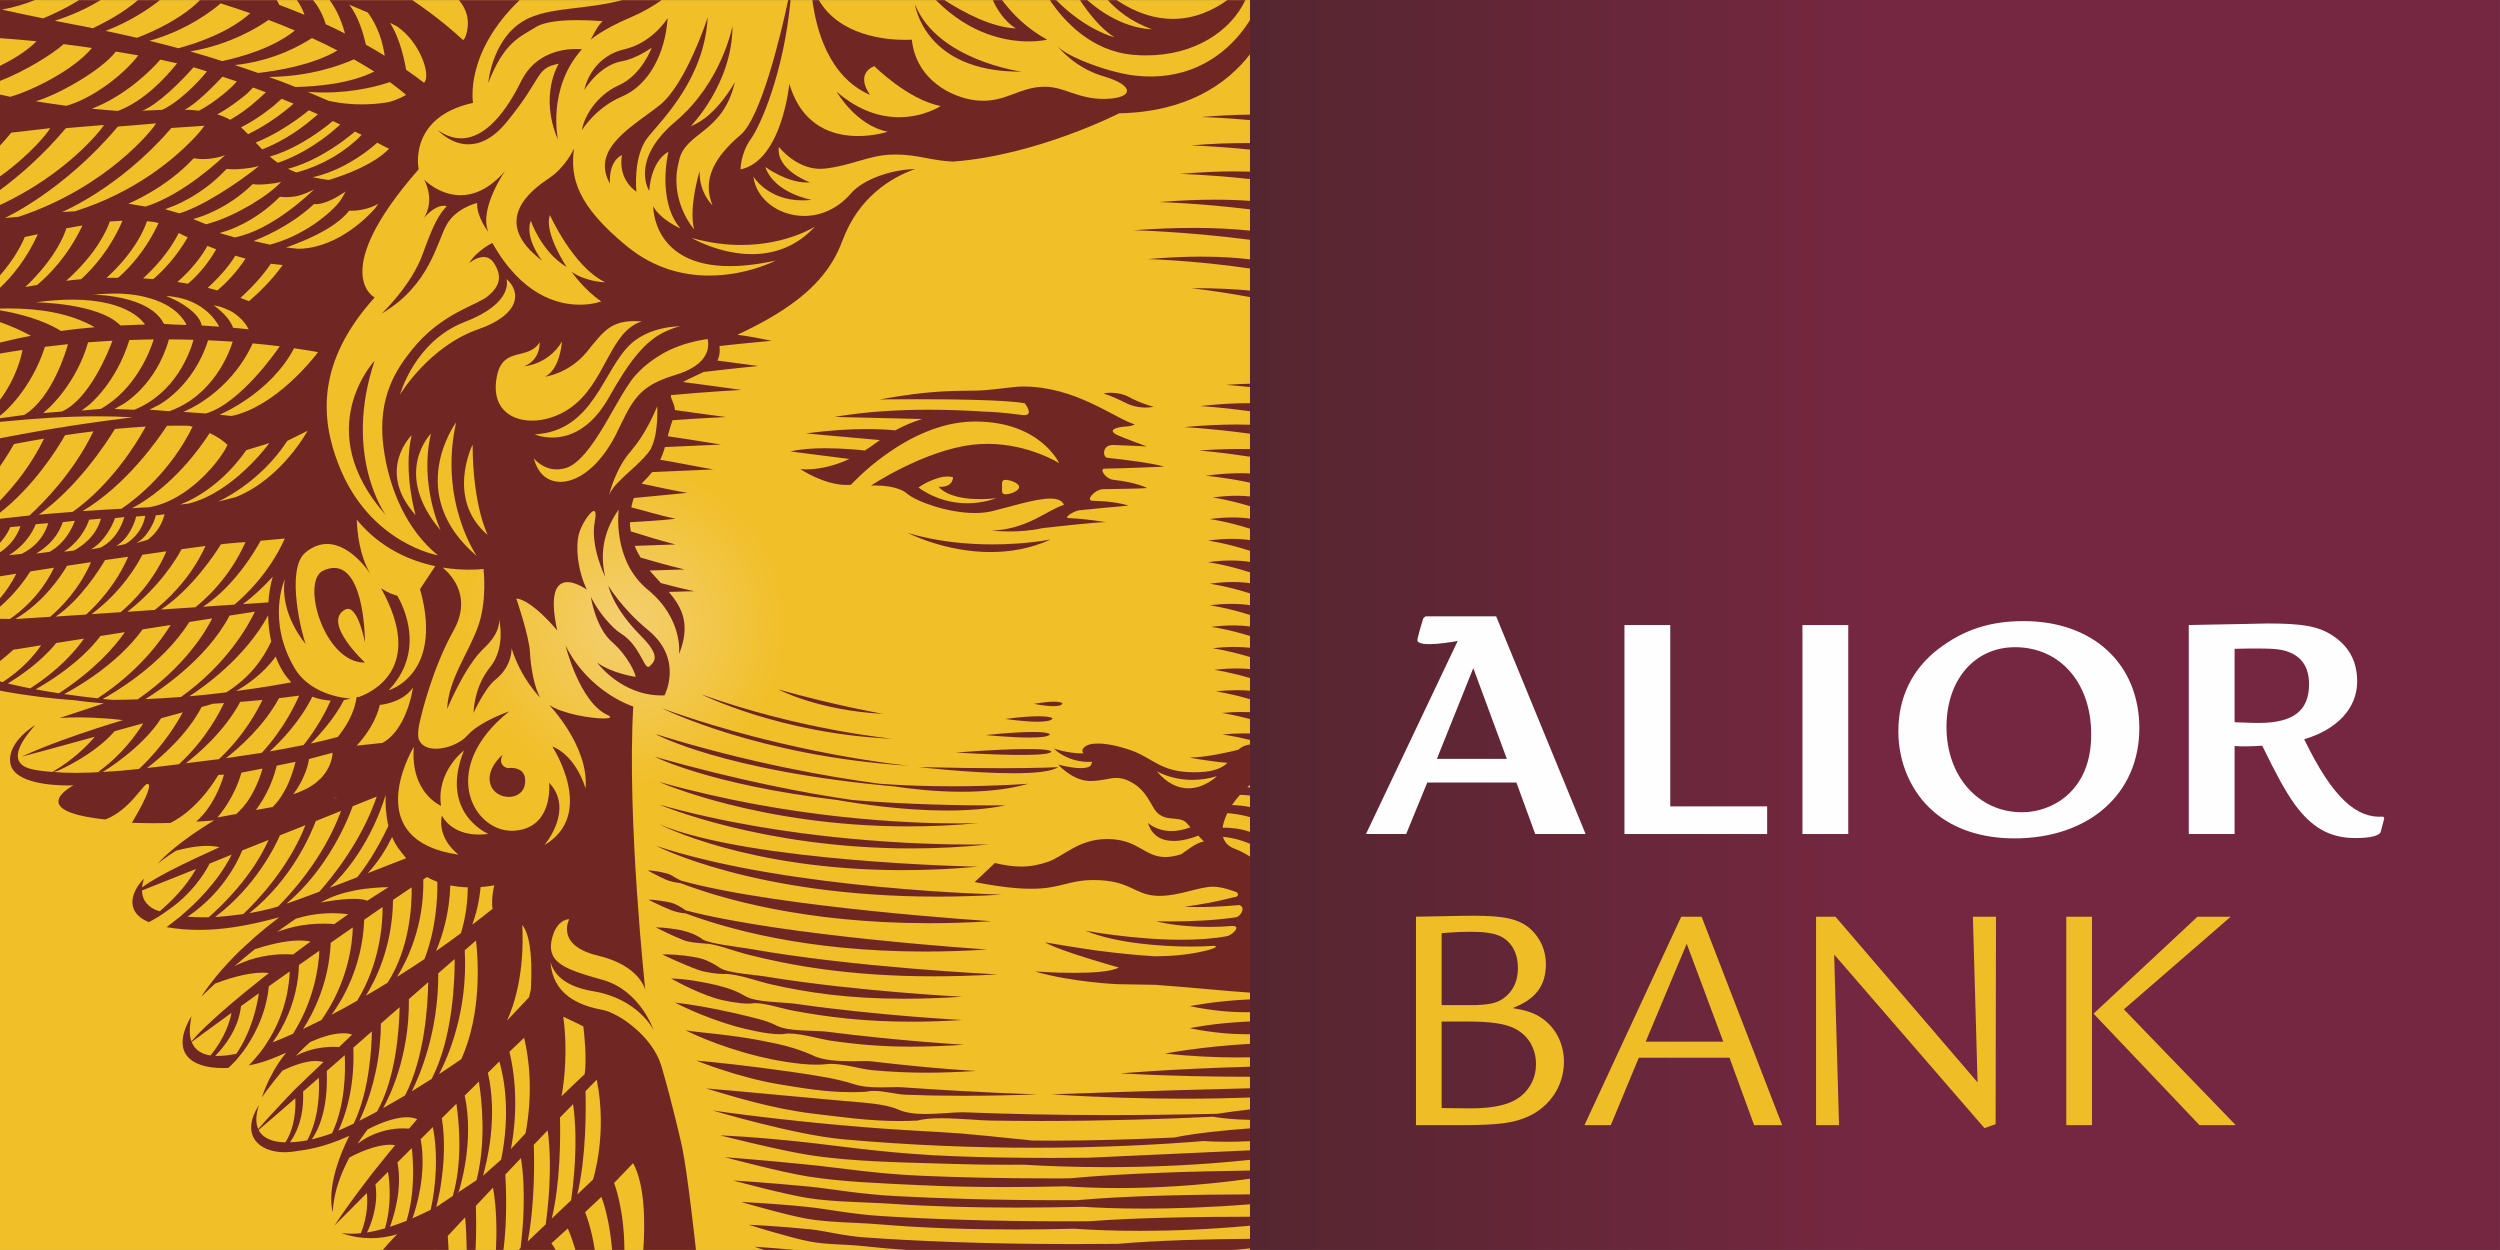 <svg width="100" height="50" viewBox="0 0 100 50" fill="none" xmlns="http://www.w3.org/2000/svg">
<rect x="0" y="0" width="100" height="50" fill="#808080" stroke="none"/>
<g clip-path="url(#clip0_870_86127)">
<path fill-rule="evenodd" clip-rule="evenodd" d="M49.999 0.004H0V49.998H49.999V0.004Z" fill="url(#paint0_radial_870_86127)"/>
<path fill-rule="evenodd" clip-rule="evenodd" d="M49.337 49.997H36.262C35.67 49.955 35.087 49.907 34.521 49.844C33.786 49.765 33.077 49.791 32.405 49.664C31.654 49.526 29.95 48.992 29.95 48.992C29.95 48.992 31.008 49.029 32.453 49.177C33.035 49.241 33.744 49.436 34.574 49.495C36.599 49.641 39.378 49.763 42.955 49.763C43.519 49.763 44.104 49.76 44.708 49.754C46.332 49.611 48.38 49.563 49.999 49.553V49.934C49.777 49.96 49.554 49.981 49.337 49.997V49.997ZM49.814 0.004H49.094C48.553 0.393 47.808 0.756 46.912 0.756C46.24 0.756 45.484 0.552 44.665 0.004H44.311C44.676 0.401 45.247 0.877 46.078 1.168C46.078 1.168 46.073 1.168 46.063 1.168C45.917 1.168 44.766 1.131 43.49 0.004H43.199C43.538 0.517 44.03 1.147 44.575 1.491C44.575 1.491 43.453 1.221 42.247 0.004H41.993C42.57 0.856 43.66 2.052 45.342 2.194C45.515 2.209 45.683 2.216 45.849 2.216C47.778 2.216 49.229 1.251 49.814 0.004H49.814ZM40.083 0.004H39.712C40.104 0.866 40.638 1.136 40.638 1.136C39.665 1.099 38.543 0.496 37.776 0.004H37.437C38.827 1.411 40.291 1.657 41.145 1.657C41.604 1.657 41.887 1.586 41.887 1.586C41.067 1.141 40.48 0.538 40.083 0.004H40.083ZM32.754 0.004H32.495C32.638 1.11 33.119 3.073 34.807 3.798C34.807 3.798 34.167 2.993 34.971 2.644C34.971 2.644 36.315 3.988 37.627 4.242C37.627 4.242 36.956 4.688 35.965 4.688C35.252 4.688 34.375 4.458 33.463 3.665C33.463 3.665 34.23 5.015 35.511 5.269C35.511 5.269 34.992 5.442 34.322 5.442C33.359 5.442 32.083 5.085 31.574 3.348C31.574 3.348 31.283 6.422 29.622 6.777C29.622 6.777 29.622 6.131 30.034 5.56C30.421 5.025 31.357 2.887 31.622 0.004H31.527C31.22 1.443 30.436 4.702 29.622 5.396C28.563 6.295 28.082 7.189 28.5 8.216C28.5 8.216 27.955 7.703 27.986 6.84C27.986 6.84 27.537 8.279 27.764 9.174C27.764 9.174 26.738 8.02 27.156 6.454C27.378 5.269 28.918 5.364 29.394 3.284C29.394 3.284 28.659 4.66 27.632 5.046C27.632 5.046 29.299 3.348 29.299 1.041C29.299 1.041 28.881 3.284 27.029 4.851C25.166 6.422 25.97 7.639 25.97 7.639C25.97 7.639 26.002 6.486 26.738 6.068C26.738 6.068 26.256 8.02 27.219 9.142C27.219 9.142 26.383 8.761 26.129 8.248C26.129 8.248 26.083 10.645 29.193 10.645C29.712 10.645 30.319 10.578 31.029 10.422C31.029 10.422 29.878 11.023 28.367 11.023C27.351 11.023 26.173 10.752 25.071 9.846C23.087 8.216 22.801 7.126 22.96 5.941C22.96 5.941 22.637 6.676 21.965 7.126C21.293 7.576 19.562 8.824 21.679 10.422C21.679 10.422 20.975 9.528 21.229 8.824C21.229 8.824 21.647 10.073 22.669 10.682C22.669 10.682 21.743 9.306 21.997 8.602C21.997 8.602 22.928 10.682 24.208 11.29C24.208 11.29 23.473 11.29 22.864 10.872C22.864 10.872 23.346 11.576 24.05 12.057C24.05 12.057 23.71 12.188 23.189 12.188C22.296 12.188 20.868 11.804 19.695 9.719C19.695 9.719 19.086 10.01 18.764 10.523C18.764 10.523 19.048 10.281 19.343 10.281C19.49 10.281 19.64 10.341 19.758 10.523C20.108 11.068 19.98 11.449 19.531 11.835C19.086 12.216 17.673 12.507 16.488 13.978C15.901 14.714 15.081 15.841 15.335 17.857C15.562 19.614 16.298 21.217 17.515 22.212C17.515 22.212 14.774 21.746 13.546 18.592C12.805 16.703 12.678 14.46 14.985 11.899C14.985 11.899 13.096 10.936 16.747 6.771C16.747 6.771 16.297 4.692 18.922 4.115C18.922 4.115 18.562 2.136 20.785 0.004H18.356C18.869 0.607 18.716 1.226 18.599 1.517L18.525 1.607C18.181 1.284 17.509 0.692 16.493 0.004H13.186C13.387 0.274 13.631 0.707 13.8 1.342C13.546 1.21 13.292 1.088 13.033 0.972C12.964 0.75 12.805 0.337 12.52 0.004H11.874C11.991 0.162 12.101 0.353 12.181 0.596C11.842 0.453 11.509 0.321 11.17 0.194C11.149 0.152 11.117 0.083 11.07 0.004H8.001C7.286 0.723 6.239 1.221 5.482 1.512C5.074 1.416 4.651 1.326 4.223 1.236C5.217 0.861 5.963 0.347 6.397 0.004H5.519C4.958 0.485 4.281 0.861 3.709 1.131L3.556 1.094C3.085 1.004 2.63 0.919 2.191 0.829C2.932 0.601 3.551 0.289 4.032 0.004H3.164C2.672 0.311 2.154 0.559 1.725 0.734C1.154 0.617 0.603 0.501 0.079 0.384C0.571 0.295 1.005 0.157 1.397 0.003H8.49118e-05V1.527C0.307 1.549 0.81 1.586 1.46 1.649C1.185 1.935 0.714 2.284 8.49118e-05 2.633V3.237C1.032 2.834 2.095 2.168 2.545 1.766C2.9 1.808 3.281 1.861 3.678 1.919C2.958 2.792 1.312 3.612 0.413 3.872C0.275 3.845 0.138 3.808 8.49118e-05 3.782V5.824C0.154 5.66 0.302 5.485 0.45 5.306L1.519 5.184L2.011 5.126L1.99 5.157L1.921 5.258C1.91 5.274 1.291 6.131 8.49118e-05 7.057V7.602C0.783 7.025 1.714 6.216 2.614 5.152L2.635 5.126L4.159 4.999L4.09 5.099L4.064 5.136C4.048 5.157 2.704 6.946 4.24559e-05 8.2V11.015C0.598 10.332 0.884 9.745 0.989 9.481C1.164 9.443 1.339 9.406 1.513 9.369C1.058 10.375 0.46 11.079 4.24559e-05 11.512V12.343C0.117 12.34 0.235 12.338 0.353 12.338C1.559 12.338 2.806 12.521 3.789 13.089C3.344 13.126 2.894 13.174 2.439 13.238C2.048 12.994 1.281 12.629 4.24559e-05 12.412V12.883C0.413 13.031 0.847 13.216 1.238 13.433C0.825 13.507 0.413 13.603 4.24559e-05 13.703V14.142C0.302 14.089 0.603 14.042 0.9 13.999L0.884 14.079C0.873 14.132 0.688 15.079 4.24559e-05 15.989V16.629L0.148 16.508C0.159 16.497 1.233 15.587 1.778 13.931L1.794 13.872C2.106 13.835 2.413 13.798 2.72 13.767L2.693 13.851C2.672 13.931 2.111 15.91 0.968 16.598L4.24559e-05 16.73V16.873C0.185 16.857 0.355 16.841 0.487 16.83C1.419 16.742 2.658 16.652 3.918 16.652C4.381 16.652 4.847 16.665 5.302 16.693C3.646 16.894 2.106 17.132 0.704 17.397C0.476 17.439 0.254 17.481 0.037 17.524L0 17.534V18.651C0.259 18.275 0.45 17.957 0.561 17.762C0.979 17.682 1.381 17.608 1.762 17.545C1.265 18.577 0.582 19.423 0 20.026V20.508C1.349 19.444 2.27 17.994 2.603 17.407C3 17.349 3.376 17.296 3.736 17.254C2.958 18.878 1.736 20.111 1.18 20.619C0.778 20.661 0.386 20.704 0 20.751V21.714C0.265 21.418 0.392 21.143 0.407 21.085C0.45 21.085 0.714 21.058 0.82 21.048C0.635 21.587 0.275 21.905 0.027 22.074L4.24559e-05 22.09V23.053C0.217 23.016 0.434 22.984 0.651 22.947C0.455 23.344 0.227 23.667 4.24559e-05 23.931V24.27C0.619 23.73 1.027 23.154 1.212 22.857C1.529 22.81 1.847 22.757 2.159 22.709C1.619 23.836 0.783 24.498 0.397 24.757C0.281 24.757 0.148 24.757 4.24559e-05 24.752V26.445C0.175 26.302 0.355 26.154 0.54 25.985C0.598 25.979 0.651 25.969 0.709 25.963C1.005 25.916 1.318 25.863 1.646 25.81C1.37 26.217 0.884 26.778 0.106 27.286L4.24559e-05 27.255V27.625L0.079 27.641C1.117 27.837 2.122 27.948 2.99 28.011C3.254 28.048 3.641 28.096 4.154 28.133L2.9 28.551L2.386 28.72C2.64 28.703 2.895 28.695 3.142 28.695C3.344 28.695 3.539 28.7 3.725 28.71C4.239 28.731 4.672 28.773 4.916 28.805C4.768 28.852 4.625 28.895 4.482 28.937C4.09 29.059 3.736 29.175 3.408 29.287C3.233 29.345 3.069 29.398 2.916 29.456C1.508 29.948 0.878 30.265 0.878 30.265C1.249 30.17 2.418 29.848 3.789 29.472C3.487 29.831 2.921 30.403 2.09 30.879C1.836 30.858 1.593 30.832 1.37 30.789C0.217 30.578 0.81 29.678 1.408 29.001C1.408 29.001 0.27 29.683 0.413 30.525C0.546 31.341 2.13 31.418 2.722 31.418C2.859 31.418 2.942 31.414 2.942 31.414C2.942 31.414 0.942 32.43 4.212 32.779C5.192 32.41 5.72 31.355 5.902 31.355C5.904 31.355 5.904 31.355 5.905 31.355C6.043 31.366 5.969 31.747 5.276 32.911C5.568 32.922 5.851 32.928 6.125 32.928C6.362 32.928 6.592 32.924 6.815 32.916C6.815 32.916 7.837 32.488 8.736 30.996L8.959 30.985C8.959 30.985 8.652 32.17 7.847 32.864C8.096 32.853 8.339 32.837 8.567 32.816C8.212 33.028 7.911 33.229 7.652 33.408C7.509 33.514 7.376 33.61 7.255 33.7C6.831 34.022 6.572 34.271 6.434 34.414C6.344 34.509 6.302 34.562 6.302 34.562C6.36 34.509 6.429 34.456 6.503 34.398C6.651 34.282 6.831 34.16 7.043 34.028C7.311 33.954 7.817 33.835 8.289 33.835C8.462 33.835 8.629 33.851 8.778 33.89C8.466 34.033 8.16 34.17 7.868 34.308C7.641 34.414 7.424 34.52 7.218 34.62C6.535 34.959 5.985 35.261 5.683 35.499C5.699 35.298 5.762 35.144 5.762 35.144C5.339 35.562 4.889 36.43 5.948 36.885C6.043 36.843 6.26 36.726 6.572 36.515V36.509C7.646 35.816 8.186 34.932 8.387 34.541L9.265 34.186C8.705 35.308 7.752 36.202 7.26 36.615V36.62L7.228 36.647L7.159 36.7C6.985 36.843 6.752 37.017 6.662 37.086C7.098 37.161 7.532 37.196 7.967 37.196C8.884 37.196 9.808 37.042 10.773 36.795C10.848 36.779 10.927 36.758 11.001 36.737C11.054 36.721 11.107 36.705 11.165 36.694C10.885 36.906 10.525 37.192 10.128 37.541C9.969 37.684 9.805 37.832 9.636 37.991C9.287 38.33 8.932 38.705 8.609 39.102C8.519 39.213 8.429 39.33 8.345 39.446L8.334 39.451H8.339C8.234 39.594 8.138 39.732 8.048 39.875C8.048 39.875 8.244 39.674 8.599 39.346C9.011 39.186 9.833 38.907 10.504 38.907C10.592 38.907 10.677 38.912 10.758 38.922C10.641 39.012 10.53 39.102 10.419 39.187C10.202 39.361 9.996 39.525 9.81 39.679C8.318 40.901 7.794 41.489 7.657 41.658C7.583 41.452 7.572 41.197 7.62 40.885C7.63 40.811 7.641 40.732 7.657 40.642C6.805 42.085 7.596 42.722 8.91 42.722C8.983 42.722 9.057 42.72 9.133 42.716C9.202 42.653 9.308 42.557 9.43 42.425C9.509 42.33 9.604 42.219 9.705 42.086L9.726 42.06L9.731 42.055C10.086 41.568 10.646 40.626 10.752 39.451C11.033 39.25 11.313 39.049 11.588 38.859C11.572 39.372 11.446 40.547 10.662 41.732L10.631 41.785L10.62 41.801C10.541 41.922 10.456 42.028 10.377 42.134C10.207 42.346 10.054 42.515 9.953 42.616C10.08 42.589 10.213 42.563 10.345 42.526C10.62 42.457 10.996 42.309 11.446 42.108C11.281 42.309 11.112 42.552 10.954 42.827L10.911 42.907C10.747 43.198 10.599 43.526 10.472 43.901C10.472 43.901 10.8 43.415 11.303 42.822C11.654 42.653 12.185 42.439 12.627 42.439C12.737 42.439 12.842 42.453 12.938 42.483L12.25 43.139L11.821 43.552L11.805 43.563C11.699 43.674 10.652 44.775 10.329 45.161C10.229 44.939 10.223 44.642 10.345 44.24L10.355 44.193L10.324 44.256C9.625 45.404 10.35 46.089 11.378 46.089C11.488 46.089 11.6 46.082 11.716 46.066C12.261 45.992 12.901 45.917 13.97 45.436C12.948 47.484 13.313 48.484 13.313 48.484C13.335 47.838 13.541 47.198 13.811 46.632C13.864 46.515 13.922 46.404 13.98 46.298C14.337 46.106 15.033 45.79 15.596 45.79C15.668 45.79 15.739 45.795 15.806 45.806C15.71 45.917 15.62 46.029 15.53 46.14C15.314 46.404 15.102 46.669 14.896 46.928C14.758 47.108 14.626 47.283 14.493 47.457C14.091 47.992 13.71 48.516 13.377 49.024C13.377 49.024 13.89 48.505 14.673 47.722C14.705 48.008 14.721 48.621 14.435 49.33C14.312 49.343 14.19 49.349 14.071 49.349C13.931 49.349 13.794 49.34 13.663 49.32C13.663 49.32 14.139 49.527 14.841 49.527C15.154 49.527 15.511 49.486 15.89 49.367C15.89 49.367 15.62 49.632 15.314 49.997H17.393L17.398 49.987L17.404 49.997H17.943C17.933 49.759 17.922 49.563 17.912 49.436C18.139 49.188 18.372 48.939 18.605 48.695C18.647 49.135 18.663 49.579 18.668 49.997H19.023C19.06 49.24 19.044 48.595 19.034 48.235C19.261 47.992 19.494 47.748 19.721 47.505C19.87 48.352 19.875 49.267 19.838 49.997H20.14C20.293 48.77 20.245 47.505 20.213 46.981C20.425 46.764 20.631 46.542 20.838 46.325C21.05 47.648 20.917 49.156 20.822 49.923L20.748 49.997H22.224C22.129 49.823 22.055 49.733 22.055 49.733L22.711 49.14C22.833 49.41 22.928 49.701 23.018 49.997H23.791C23.653 49.077 23.404 48.489 23.404 48.489L24.055 47.875C24.293 48.505 24.42 49.283 24.484 49.997H24.976C24.97 48.33 24.563 47.32 24.563 47.32L25.325 46.526C25.817 47.426 25.801 49.008 25.732 49.997H27.833V49.95C27.833 49.95 27.505 46.918 27.283 45.875C27.283 45.875 26.918 44.214 26.457 42.647C26.108 41.452 24.743 40.52 24.113 40.398C23.108 40.213 22.108 39.764 22.018 38.467C22.134 38.928 22.542 39.451 23.716 39.647C25.537 39.949 26.14 41.197 26.14 41.197C26.14 41.197 25.611 39.61 24.097 39.192C22.605 38.779 21.928 38.515 22.05 37.679C22.213 36.796 22.702 36.769 22.763 36.769C22.767 36.769 22.769 36.769 22.769 36.769C22.769 36.769 22.198 37.816 23.917 38.224C25.611 38.626 25.812 39.599 25.812 39.599C25.812 39.599 25.071 32.747 25.33 28.26C25.33 28.26 23.568 27.715 22.621 25.82C22.621 25.82 23.177 28.085 24.298 28.599C24.501 28.692 24.399 28.738 24.143 28.738C23.63 28.738 22.498 28.553 21.965 28.197C21.965 28.197 23.558 29.837 23.425 31.535C22.954 30.107 22.092 29.863 22.092 29.863C22.092 29.863 23.875 32.572 21.774 33.805C21.774 33.805 22.991 32.392 21.965 31.308C21.965 31.308 22.161 33.133 20.557 33.229C20.529 33.23 20.499 33.231 20.47 33.231C18.902 33.231 17.535 30.721 20.367 28.456C20.367 28.456 19.213 28.842 18.7 29.413C18.42 29.728 17.882 29.949 17.437 29.949C17.117 29.949 16.845 29.836 16.747 29.562L16.737 29.519L16.732 29.488C16.71 29.329 16.742 29.122 16.774 28.948C16.875 28.488 17.308 26.72 18.139 25.228C18.869 23.926 18.123 23.053 17.711 22.704C18.12 22.769 18.484 22.787 18.762 22.787C19.121 22.787 19.34 22.757 19.34 22.757C19.34 22.757 19.504 24.069 19.097 25.127C18.695 26.191 17.938 27.196 17.885 28.36C17.885 28.36 18.594 26.641 19.351 25.937C20.045 25.287 19.974 24.81 19.956 24.735C19.985 24.85 20.225 25.928 19.599 26.694C18.943 27.503 18.943 28.514 18.943 28.514C18.943 28.514 19.398 27.519 19.806 27.196C20.51 26.641 20.462 25.926 20.462 25.926C20.848 27.175 21.616 27.911 21.616 27.911C21.388 27.556 21.229 26.725 21.198 26.085C21.166 25.445 20.652 23.937 20.652 23.937C21.293 24.005 22.288 25.217 22.288 25.217C21.951 23.656 22.295 23.285 22.697 23.285C23.061 23.285 23.473 23.587 23.473 23.587C23.087 22.757 23.028 21.873 23.15 21.376C23.238 21.021 23.603 20.44 23.756 20.44C23.825 20.44 23.851 20.556 23.79 20.862C23.6 21.857 24.208 23.074 24.208 23.074C23.949 21.963 24.251 21.09 24.748 20.381C24.748 20.381 24.473 22.413 25.912 23.587C27.346 24.762 27.161 26.164 27.161 26.164C27.637 24.979 27.283 24.297 26.753 23.677C27.362 23.656 27.77 23.651 27.77 23.651C27.246 23.535 26.812 23.424 26.436 23.323C26.288 23.159 26.134 22.995 25.986 22.82C26.801 22.794 27.383 22.778 27.383 22.778C26.648 22.603 26.087 22.434 25.621 22.302C25.526 22.143 25.447 21.989 25.388 21.836C26.33 21.804 27.023 21.778 27.023 21.778C26.272 21.587 25.706 21.397 25.23 21.254C25.208 21.127 25.198 21.005 25.198 20.889C26.346 20.831 27.023 20.751 27.023 20.751C26.32 20.603 25.748 20.413 25.251 20.296C25.277 20.159 25.314 20.032 25.351 19.921C26.537 19.804 27.494 19.714 27.494 19.714C26.732 19.582 26.145 19.444 25.663 19.344C25.833 19.174 25.976 19.021 26.087 18.883C27.41 18.825 28.531 18.777 28.531 18.777C27.674 18.629 26.986 18.481 26.409 18.391C26.489 18.227 26.547 18.063 26.595 17.883C27.828 17.83 28.838 17.783 28.838 17.783C27.944 17.635 27.256 17.529 26.711 17.449L26.738 17.343C26.801 17.105 26.854 16.936 26.902 16.809C28.145 16.719 29.039 16.682 29.039 16.682C28.23 16.576 27.563 16.481 26.997 16.402C26.992 16.291 26.955 16.169 26.865 15.962C26.843 15.91 26.833 15.857 26.838 15.804C28.415 15.661 29.659 15.597 29.659 15.597C28.664 15.465 27.923 15.354 27.32 15.28C27.579 15.137 27.891 15.005 28.15 14.878C29.399 14.73 30.331 14.64 30.331 14.64C29.711 14.56 29.177 14.481 28.696 14.423C28.807 14.206 28.796 13.973 28.78 13.841C29.971 13.708 30.865 13.634 30.865 13.634C30.373 13.528 29.918 13.444 29.495 13.391C29.95 13.179 30.362 12.967 30.733 12.756C30.844 12.687 30.955 12.623 31.061 12.56C32.474 11.692 33.273 10.777 33.696 9.629C34.347 7.882 35.638 7.105 36.606 6.761C35.606 6.787 34.511 7.189 34.04 7.734C33.492 8.37 32.808 8.637 32.166 8.637C31.157 8.637 30.251 7.98 30.135 7.062C30.135 7.062 30.706 8.015 32.096 8.015C32.214 8.015 32.339 8.008 32.468 7.994C32.468 7.994 30.966 7.734 30.611 6.676C30.611 6.676 31.451 7.3 32.276 7.3C32.317 7.3 32.358 7.299 32.4 7.295C32.4 7.295 31.024 6.803 31.156 5.877C31.156 5.877 31.833 6.754 32.812 6.754C32.868 6.754 32.924 6.751 32.982 6.745C34.093 6.623 34.728 6.21 35.685 6.184C35.736 6.182 35.785 6.181 35.834 6.181C36.696 6.181 37.308 6.434 38.12 6.464C41.474 6.216 44.766 4.533 44.766 4.533C47.454 4.475 49.057 3.385 49.999 2.173V0.797L49.925 0.919C49.183 2.044 47.9 3.06 46.022 3.06C45.823 3.06 45.618 3.048 45.406 3.025C44.412 2.916 42.671 2.286 42.292 1.838C42.421 1.997 43.072 2.745 44.157 3.057C45.374 3.411 45.374 3.924 44.221 3.956C44.199 3.957 44.177 3.957 44.155 3.957C43.628 3.957 43.238 3.835 42.871 3.713C42.514 3.59 42.186 3.469 41.784 3.469C41.733 3.469 41.681 3.471 41.628 3.475C40.772 3.533 40.242 4.03 39.331 4.03C39.256 4.03 39.179 4.027 39.099 4.02C38.04 3.924 36.633 3.157 36.474 1.586C36.474 1.586 36.369 1.594 36.194 1.594C35.481 1.594 33.595 1.451 32.754 0.003L32.754 0.004ZM26.468 0.004H24.902C23.425 0.385 22.203 0.284 21.229 0.692C19.695 1.332 19.531 3.316 19.531 3.316C20.171 1.681 20.78 1.491 21.452 1.073C21.804 0.858 22.509 0.806 23.105 0.806C23.656 0.806 24.113 0.85 24.113 0.85C23.917 0.977 23.632 1.586 23.632 1.586C23.632 1.586 24.097 1.168 25.235 0.692C25.727 0.48 26.129 0.242 26.468 0.004L26.468 0.004ZM31.775 49.997H30.558C30.331 49.923 30.177 49.87 30.177 49.87C30.177 49.87 30.833 49.907 31.775 49.997H31.775ZM21.907 45.214C21.727 45.404 21.541 45.595 21.351 45.791C21.372 46.341 21.404 48.129 21.108 49.659L21.827 48.976C21.907 48.42 22.113 46.717 21.907 45.214ZM15.52 46.875C15.345 47.05 15.176 47.219 15.017 47.378C15.155 48.251 14.8 49.061 14.679 49.299C14.917 49.262 15.16 49.204 15.398 49.135C15.668 48.209 15.594 47.336 15.52 46.875V46.875ZM16.472 45.923C16.276 46.119 16.081 46.315 15.896 46.5C16.102 47.494 15.774 48.595 15.599 49.071C15.827 48.997 16.049 48.918 16.261 48.833C16.599 47.727 16.541 46.547 16.472 45.923V45.923ZM22.923 44.166C22.753 44.335 22.579 44.515 22.399 44.701C22.42 45.452 22.42 47.283 22.071 48.743L22.843 48.013C22.923 47.473 23.145 45.706 22.923 44.166ZM17.314 45.082C17.15 45.246 16.986 45.41 16.827 45.568C17.076 46.939 16.652 48.304 16.499 48.733C16.763 48.616 17.012 48.5 17.229 48.389C17.287 48.124 17.329 47.865 17.361 47.627C17.515 46.436 17.409 45.563 17.314 45.082ZM18.256 44.15C18.06 44.341 17.864 44.537 17.674 44.727C17.806 45.568 17.764 46.404 17.679 47.06C17.663 47.188 17.647 47.304 17.631 47.41C17.615 47.5 17.599 47.579 17.589 47.658L17.578 47.706C17.525 47.981 17.478 48.188 17.451 48.278L17.536 48.23L17.637 48.156L18.113 47.838C18.51 46.452 18.367 44.917 18.256 44.15V44.15ZM23.87 43.187C23.727 43.335 23.579 43.483 23.42 43.648C23.441 44.357 23.452 46.272 23.092 47.78L23.721 47.182C23.721 47.182 24.309 45.367 23.87 43.187L23.87 43.187ZM19.155 43.261C18.97 43.447 18.779 43.632 18.589 43.822C18.997 45.732 18.351 47.658 18.351 47.658L18.271 47.733L19.06 47.209C19.451 45.685 19.277 44.029 19.155 43.261ZM19.975 42.457C19.827 42.605 19.674 42.753 19.515 42.912C19.928 44.701 19.467 46.521 19.319 47.029L20.044 46.389C20.425 44.526 20.171 43.14 19.975 42.457V42.457ZM14.149 46.034L14.118 46.05L14.102 46.076L14.149 46.034ZM20.965 41.51C20.78 41.684 20.584 41.87 20.378 42.071C20.79 43.79 20.552 45.378 20.436 45.96C20.626 45.754 20.822 45.542 21.023 45.33C21.335 43.658 21.155 42.309 20.965 41.51ZM16.271 44.69C15.73 44.69 15.071 44.986 14.705 45.177L14.61 45.304C14.509 45.436 14.409 45.59 14.303 45.748C14.995 45.23 15.693 45.135 16.123 45.135C16.216 45.135 16.297 45.139 16.361 45.145C16.467 45.018 16.578 44.891 16.689 44.764H16.679C16.558 44.712 16.419 44.69 16.271 44.69ZM11.81 43.933C11.234 44.436 10.731 44.87 10.345 45.198C10.52 45.542 10.922 45.685 11.414 45.695C11.811 45.082 11.832 44.304 11.811 43.933H11.81ZM12.752 43.113C12.536 43.304 12.329 43.483 12.123 43.663C12.17 44.685 11.848 45.351 11.599 45.69C11.821 45.685 12.059 45.658 12.292 45.611C12.768 44.711 12.784 43.637 12.752 43.113ZM13.79 42.208C13.546 42.42 13.308 42.632 13.07 42.838C13.133 44.404 12.715 45.23 12.472 45.574C12.758 45.505 13.038 45.42 13.282 45.33C13.816 44.198 13.821 42.838 13.79 42.208V42.208ZM14.874 41.256C14.631 41.473 14.382 41.69 14.133 41.907C14.202 43.605 13.752 44.775 13.536 45.224C13.731 45.14 13.938 45.045 14.149 44.944C14.488 44.24 14.673 43.41 14.768 42.674C14.843 42.118 14.869 41.621 14.874 41.256V41.256ZM15.986 40.288C15.737 40.505 15.483 40.721 15.234 40.944C15.234 41.277 15.213 41.6 15.181 41.901C15.038 43.272 14.62 44.314 14.377 44.828C14.604 44.716 14.837 44.595 15.081 44.462C15.832 43.129 15.964 41.229 15.986 40.288ZM17.128 39.288C16.88 39.504 16.62 39.732 16.356 39.965C16.382 42.288 15.552 43.923 15.324 44.325C15.615 44.161 15.906 43.992 16.203 43.817C16.975 42.325 17.113 40.277 17.128 39.288ZM22.531 40.668C22.716 42.028 22.573 43.24 22.462 43.849C22.769 43.552 23.076 43.256 23.388 42.965C23.473 42.341 23.378 41.42 23.335 41.06C23.071 40.917 22.79 40.795 22.531 40.668ZM18.187 38.361C17.98 38.541 17.758 38.732 17.531 38.933C17.541 41.288 16.785 43.029 16.472 43.653C16.737 43.489 17.002 43.325 17.266 43.156C18.118 41.51 18.192 39.192 18.187 38.361ZM19.039 37.621C18.901 37.742 18.748 37.875 18.589 38.012C18.726 40.452 17.917 42.288 17.562 42.965C17.864 42.764 18.16 42.568 18.451 42.367C19.303 40.489 19.113 38.219 19.039 37.621L19.039 37.621ZM10.355 39.732C10.117 39.901 9.879 40.071 9.641 40.245C9.541 41.155 8.969 41.87 8.609 42.235C8.643 42.236 8.678 42.237 8.713 42.237C8.928 42.237 9.174 42.209 9.456 42.15C10.07 41.245 10.287 40.203 10.355 39.732ZM13.726 41.331C13.294 41.331 12.791 41.509 12.403 41.684C12.26 41.811 12.117 41.949 11.98 42.087L11.832 42.235C12.399 41.924 13.019 41.873 13.357 41.873C13.451 41.873 13.524 41.877 13.567 41.88L13.604 41.843L14.086 41.383C13.975 41.346 13.854 41.331 13.725 41.331L13.726 41.331ZM9.26 40.515C8.731 40.896 8.197 41.288 7.667 41.679C7.784 41.976 8.033 42.161 8.419 42.219C8.99 41.531 9.197 40.849 9.26 40.515ZM12.774 38.028C12.509 38.213 12.234 38.404 11.959 38.6C11.911 40.129 11.234 41.24 10.906 41.695C11.165 41.595 11.435 41.478 11.721 41.351C12.572 39.996 12.747 38.674 12.774 38.028ZM14.112 37.097C13.832 37.293 13.536 37.499 13.229 37.711C13.16 39.293 12.546 40.505 12.123 41.161C12.356 41.049 12.604 40.928 12.858 40.801C13.922 39.288 14.097 37.758 14.112 37.097V37.097ZM20.891 36.996C20.986 38.928 20.568 40.203 20.282 40.822C20.605 40.478 20.901 40.166 21.161 39.891C21.187 39.785 21.214 39.679 21.235 39.578C21.314 38.033 21.145 37.324 20.891 36.996ZM15.303 36.282C15.075 36.441 14.827 36.605 14.568 36.79C14.504 38.679 13.663 40.05 13.261 40.589C13.61 40.409 13.954 40.219 14.287 40.028C15.192 38.552 15.308 36.98 15.303 36.282ZM16.467 35.493C16.255 35.636 16.007 35.806 15.721 35.996C15.7 37.875 15.012 39.229 14.636 39.827C14.933 39.653 15.224 39.483 15.504 39.309C16.393 37.922 16.478 36.218 16.467 35.493ZM17.081 35.081C17.039 35.107 16.991 35.139 16.933 35.176C16.97 37.065 16.261 38.467 15.88 39.076C16.261 38.838 16.626 38.6 16.98 38.361C17.43 37.187 17.504 36.002 17.494 35.276C17.346 35.218 17.208 35.155 17.081 35.081H17.081ZM11.982 37.619C11.384 37.619 10.666 37.815 10.191 37.97C9.9 38.203 9.631 38.43 9.392 38.636L9.382 38.647C10.149 38.249 10.92 38.17 11.407 38.17C11.534 38.17 11.643 38.175 11.726 38.182L11.752 38.16C11.964 37.996 12.186 37.838 12.419 37.663C12.286 37.633 12.138 37.62 11.982 37.62V37.619ZM18.012 35.419C17.98 36.499 17.711 37.404 17.441 38.044C17.785 37.8 18.123 37.562 18.436 37.33C18.637 36.684 18.705 36.033 18.711 35.493C18.451 35.488 18.224 35.456 18.012 35.419H18.012ZM13.299 36.528C12.695 36.528 12.193 36.636 11.832 36.748C11.647 36.875 11.472 36.996 11.297 37.123C11.229 37.176 11.16 37.224 11.091 37.277C11.546 37.102 11.985 37.012 12.361 36.975C12.58 36.953 12.778 36.946 12.943 36.946C13.137 36.946 13.286 36.956 13.372 36.965C13.552 36.837 13.742 36.7 13.932 36.568C13.711 36.54 13.499 36.528 13.299 36.528H13.299ZM19.769 35.414C19.589 35.446 19.409 35.467 19.224 35.483C19.171 36.081 19.034 36.589 18.891 36.986C19.176 36.769 19.451 36.557 19.705 36.351C19.695 36.292 19.684 36.224 19.684 36.139C19.684 35.885 19.716 35.642 19.769 35.414ZM10.742 33.599L9.689 34.017C9.498 34.488 8.89 35.732 7.503 36.668C7.714 36.685 7.927 36.691 8.145 36.691C8.213 36.691 8.281 36.69 8.35 36.689C8.895 36.213 10.091 35.054 10.742 33.599H10.742ZM12.218 33.006L11.197 33.414C11.027 33.806 10.239 35.456 8.604 36.679C8.985 36.658 9.366 36.615 9.731 36.562C10.244 36.081 11.546 34.726 12.218 33.006ZM13.642 32.435L12.631 32.843C12.467 33.282 11.705 35.155 9.975 36.525C10.371 36.456 10.742 36.372 11.065 36.277L11.128 36.255C11.483 35.906 12.927 34.403 13.642 32.435ZM7.842 34.758L5.678 35.62C5.683 35.89 5.799 36.203 6.217 36.393C6.265 36.414 6.334 36.43 6.387 36.451C6.794 36.107 7.424 35.504 7.842 34.758H7.842ZM15.07 31.863L14.107 32.25C13.917 32.784 13.123 34.747 11.456 36.15C11.795 36.033 12.255 35.864 12.774 35.668C13.287 35.091 14.462 33.647 15.07 31.863V31.863ZM15.467 35.488C15.372 35.488 15.192 35.493 14.959 35.515C14.737 35.531 14.467 35.562 14.181 35.62C13.948 35.668 13.705 35.726 13.467 35.811C13.382 35.837 13.298 35.874 13.208 35.911C13.081 35.965 12.954 36.028 12.832 36.102C12.832 36.102 13.091 36.049 13.419 36.007C13.652 35.978 13.918 35.954 14.157 35.954C14.369 35.954 14.56 35.973 14.689 36.028L14.742 35.996L14.906 35.89L15.536 35.488H15.467H15.467ZM15.425 31.795C15.245 32.409 14.626 34.155 13.192 35.509C13.552 35.377 13.927 35.229 14.287 35.091C14.573 34.742 15.044 34.075 15.536 33.033C15.43 32.588 15.414 32.139 15.425 31.795V31.795ZM15.684 33.483C15.456 33.938 15.155 34.451 14.71 34.927C15.329 34.689 15.885 34.467 16.245 34.329C16.134 34.197 16.028 34.054 15.911 33.901C15.822 33.768 15.747 33.631 15.684 33.483L15.684 33.483ZM16.552 29.879L16.546 29.885C16.388 30.149 14.441 33.631 18.346 34.187C18.346 34.187 17.483 33.578 17.674 32.62C17.674 32.62 18.017 33.382 19.155 33.382C19.272 33.382 19.397 33.373 19.531 33.356C19.531 33.356 17.552 32.52 18.557 30.022C18.557 30.022 17.441 30.858 17.642 32.234C17.642 32.234 16.404 31.721 16.552 29.879V29.879ZM10.498 30.742L9.657 30.906C9.382 31.89 8.8 32.578 8.715 32.678L8.694 32.7L8.805 32.678L9.128 32.62L9.228 32.599L9.318 32.583L9.456 32.562L9.504 32.509L9.562 32.456C9.678 32.34 9.784 32.218 9.874 32.091C10.324 31.461 10.498 30.742 10.498 30.742L10.498 30.742ZM11.821 30.472L11.07 30.625C10.969 31.043 10.821 31.409 10.673 31.694C10.615 31.811 10.556 31.911 10.504 32.001C10.445 32.091 10.398 32.17 10.355 32.234L10.324 32.276V32.282L10.303 32.308L10.26 32.366L10.234 32.403L10.276 32.393L10.61 32.334L10.747 32.308L10.906 32.282L10.964 32.218L11.059 32.112L11.102 32.059L11.117 32.044L11.176 31.959L11.218 31.901L11.234 31.879L11.245 31.863C11.366 31.673 11.472 31.477 11.551 31.292C11.737 30.848 11.821 30.472 11.821 30.472L11.821 30.472ZM13.261 31.89C13.335 31.906 13.398 31.927 13.456 31.948L13.467 31.943C13.403 31.922 13.335 31.9 13.261 31.89ZM13.303 30.107L13.298 30.112L12.361 30.361C12.324 30.604 12.25 30.826 12.16 31.027C12.08 31.223 11.985 31.392 11.906 31.514L11.869 31.572L11.864 31.583L11.853 31.599L11.805 31.662L11.784 31.694L11.779 31.705L11.726 31.768C11.853 31.731 11.959 31.689 12.065 31.641L12.118 31.615L12.255 31.551L12.335 31.509C12.398 31.472 12.461 31.435 12.514 31.398L12.551 31.371L12.641 31.308L12.678 31.271L12.827 31.139L12.885 31.075L12.906 31.054L13.001 30.927L13.07 30.826L13.149 30.683C13.287 30.398 13.303 30.17 13.303 30.117V30.107L13.303 30.107ZM5.731 28.932C5.35 29.032 4.964 29.144 4.583 29.25C3.746 30.218 2.302 30.837 2.302 30.837L2.122 30.879C2.409 30.904 2.712 30.915 3.024 30.915C3.373 30.915 3.733 30.902 4.096 30.879L3.926 30.874C4.874 30.207 5.482 29.334 5.731 28.932ZM7.308 28.493C7.032 28.567 6.741 28.651 6.445 28.731C5.667 29.948 4.127 30.869 4.106 30.879C4.593 30.853 5.085 30.811 5.561 30.758C6.556 29.826 7.122 28.847 7.308 28.493ZM8.959 28.122C8.81 28.133 8.668 28.143 8.525 28.149C8.382 28.191 8.228 28.233 8.064 28.281C7.477 29.403 6.434 30.297 5.884 30.72C6.329 30.673 6.757 30.62 7.159 30.567C8.26 29.556 8.816 28.429 8.959 28.122ZM10.498 27.995C10.191 28.027 9.895 28.053 9.609 28.075C8.974 29.265 7.9 30.17 7.435 30.53C7.773 30.488 8.091 30.445 8.371 30.414C8.493 30.398 8.62 30.382 8.757 30.366C9.789 29.403 10.334 28.35 10.498 27.995ZM11.964 27.826C11.689 27.858 11.419 27.895 11.16 27.927C10.551 29.059 9.53 29.943 9.038 30.329C9.482 30.265 9.969 30.191 10.472 30.112C11.393 29.117 11.869 28.048 11.964 27.826H11.964ZM12.493 27.868C12.006 28.852 11.244 29.641 10.795 30.054C11.25 29.98 11.705 29.89 12.144 29.8C12.673 29.138 13.028 28.472 13.229 28.022C13.007 28.011 12.758 27.969 12.493 27.868H12.493ZM16.52 27.498C16.271 27.879 15.837 28.053 15.53 28.133C15.335 28.186 15.192 28.197 15.192 28.197C15.16 28.345 15.112 28.482 15.06 28.614C14.927 28.942 14.747 29.223 14.589 29.435C14.414 29.673 14.266 29.826 14.266 29.826L14.552 29.794L14.716 29.779L15.303 29.715C16.012 29.318 16.329 28.366 16.451 27.847C16.499 27.636 16.52 27.498 16.52 27.498ZM11.393 23.159C11.393 23.159 10.652 24.805 11.784 26.725C12.467 27.884 14.023 27.942 14.023 27.942C14.023 27.942 13.927 27.974 13.758 28.001C13.371 28.741 12.816 29.361 12.43 29.741C12.816 29.657 13.181 29.567 13.514 29.477C14.028 28.831 14.197 28.318 14.261 27.916L14.239 27.911L14.261 27.905L14.266 27.879H14.356C14.885 27.689 17.017 26.71 15.239 23.524C15.239 23.524 15.515 23.73 15.896 23.831C16.181 24.339 16.726 25.593 16.091 26.847C15.964 27.101 15.784 27.36 15.546 27.609C15.546 27.609 15.684 27.572 15.88 27.461C16.033 27.371 16.224 27.233 16.404 27.032C16.663 26.747 16.901 26.329 16.996 25.736C17.086 25.18 17.06 24.477 16.8 23.566L17.409 22.646C16.414 22.434 15.218 21.937 14.271 20.788C14.287 21.28 14.377 22.227 14.821 22.963C14.821 22.963 14.058 21.759 13.082 21.759C12.807 21.759 12.515 21.855 12.218 22.101C11.398 22.778 12.101 25.477 12.229 25.762C12.229 25.762 11.17 24.567 11.393 23.159H11.393ZM8.488 24.736C8.191 24.784 7.884 24.831 7.572 24.879C6.482 26.63 4.408 27.799 4.112 27.958C4.249 27.974 4.376 27.985 4.493 27.995C4.837 27.995 5.175 27.985 5.509 27.974C7.398 26.662 8.223 25.265 8.488 24.736L8.488 24.736ZM10.197 24.466C9.89 24.514 9.551 24.567 9.181 24.625C8.265 26.387 6.307 27.662 5.815 27.963C6.307 27.942 6.784 27.916 7.239 27.879C9.07 26.577 9.932 25.021 10.197 24.466ZM6.826 25C6.456 25.059 6.08 25.117 5.704 25.175C4.672 26.614 2.932 27.572 2.566 27.762C3.037 27.831 3.492 27.89 3.905 27.932C5.53 26.868 6.424 25.651 6.826 25ZM10.726 24.614C9.81 26.307 8.144 27.482 7.572 27.852C8.101 27.805 8.599 27.752 9.054 27.694C10.006 27.09 10.504 26.381 10.848 25.662C10.773 25.323 10.731 24.968 10.726 24.614L10.726 24.614ZM4.995 25.286L4.91 25.297L4.895 25.302C4.604 25.349 4.313 25.392 4.022 25.439C3.18 26.545 1.841 27.345 1.423 27.572C1.736 27.63 2.048 27.683 2.36 27.731C3.794 26.789 4.593 25.868 4.995 25.286V25.286ZM11.027 26.26C10.556 26.937 9.832 27.424 9.445 27.641C10.467 27.509 11.239 27.371 11.652 27.291C11.562 27.196 11.477 27.096 11.393 26.979C11.244 26.762 11.123 26.519 11.027 26.26V26.26ZM3.36 25.545C2.984 25.604 2.609 25.662 2.249 25.72C1.614 26.508 0.725 27.09 0.312 27.339C0.598 27.408 0.9 27.471 1.206 27.535C2.36 26.799 3.027 26.022 3.36 25.545ZM3.641 22.487C3.328 22.535 3.006 22.582 2.683 22.63C2.461 23.011 1.752 24.09 0.614 24.757L0.762 24.752C0.926 24.741 1.381 24.715 2.005 24.672C2.402 24.339 3.159 23.593 3.641 22.487ZM5.127 22.27C4.831 22.312 4.519 22.355 4.202 22.402C3.984 22.773 3.207 24.011 2.228 24.662C2.593 24.635 3 24.609 3.445 24.582C3.91 24.159 4.641 23.381 5.127 22.27V22.27ZM6.657 22.053C6.366 22.095 6.043 22.138 5.694 22.191C5.508 22.556 4.889 23.651 3.662 24.566C4.037 24.54 4.429 24.513 4.826 24.487C5.313 24.08 6.143 23.249 6.657 22.053ZM8.202 21.841C8.202 21.841 7.847 21.889 7.265 21.968C7.059 22.349 6.392 23.46 5.096 24.471C5.461 24.45 5.826 24.424 6.191 24.397C6.609 24.069 7.604 23.196 8.218 21.841H8.202ZM9.821 21.683C9.588 21.698 9.35 21.72 9.112 21.741L8.837 21.773C8.599 22.159 7.673 23.561 6.445 24.381C6.911 24.349 7.371 24.323 7.81 24.291C8.144 24.032 9.17 23.148 9.821 21.683ZM11.393 21.54C11.085 21.566 10.763 21.598 10.424 21.63C10.228 21.995 9.387 23.445 8.122 24.27C8.577 24.238 8.995 24.212 9.376 24.185C9.784 23.847 10.773 22.926 11.393 21.54H11.393ZM10.911 23.069C10.546 23.466 10.133 23.863 9.715 24.164C10.149 24.138 10.504 24.111 10.736 24.095C10.758 23.735 10.816 23.386 10.911 23.069ZM18.245 16.894C18.245 16.894 16.128 19.746 19.076 22.244C19.076 22.244 17.541 20.063 18.245 16.894ZM1.931 20.926L1.429 20.968C1.423 20.979 1.18 21.704 0.36 22.206L0.868 22.154C1.196 21.989 1.699 21.661 1.931 20.926ZM2.995 20.831L2.513 20.884C2.461 20.995 2.297 21.635 1.445 22.143L1.984 22.074C2.318 21.889 2.746 21.503 2.995 20.831ZM4.037 20.746L3.567 20.788C3.561 20.794 3.344 21.555 2.561 22.069L2.958 22.021C3.286 21.841 3.836 21.465 4.037 20.746H4.037ZM4.974 20.682C4.879 20.693 4.641 20.72 4.598 20.725C4.572 20.82 4.275 21.603 3.641 21.974C3.704 21.968 4.016 21.905 4.016 21.905C4.027 21.899 4.693 21.63 4.974 20.682ZM5.81 20.63C5.731 20.64 5.482 20.656 5.445 20.661C5.392 20.899 5.17 21.518 4.651 21.841L5.011 21.762C5.022 21.757 5.678 21.407 5.81 20.63ZM6.583 20.571C6.493 20.587 6.27 20.608 6.228 20.614C6.207 20.82 5.884 21.529 5.44 21.72C5.514 21.709 5.9 21.593 5.9 21.593C5.905 21.587 6.403 21.286 6.583 20.571H6.583ZM12.17 21.465L12.165 21.471L12.186 21.465H12.17ZM18.906 17.783C18.906 17.783 17.816 19.958 19.509 21.402C19.509 21.402 18.906 20.217 18.906 17.783ZM17.24 17.343C17.24 17.343 15.668 18.91 17.626 21.217C17.626 21.217 16.758 19.36 17.24 17.343ZM16.467 17.407C16.467 17.407 15.022 18.815 16.626 20.608C16.626 20.608 16.113 18.878 16.467 17.407ZM5.831 17.063C5.466 17.084 5.054 17.116 4.598 17.158C4.212 17.788 3.09 19.481 1.556 20.587C2.011 20.545 2.466 20.508 2.905 20.476C3.376 20.148 4.688 19.116 5.831 17.063ZM7.115 17.026C6.985 17.026 6.839 17.027 6.678 17.031C6.344 17.545 5.069 19.391 3.302 20.444C3.895 20.407 4.429 20.37 4.863 20.349C5.524 19.899 6.831 18.836 7.704 17.068L7.556 17.031C7.44 17.028 7.292 17.026 7.115 17.026H7.115ZM8.387 17.322C8.027 17.883 6.937 19.439 5.286 20.328C5.699 20.301 5.953 20.291 5.953 20.291C7.583 20.026 8.874 18.323 9.101 17.793C8.911 17.613 8.668 17.455 8.387 17.322V17.322ZM10.773 17.724L9.853 18.005C8.646 19.73 7.196 20.18 7.196 20.18L7.519 20.148C9.334 19.719 10.773 17.724 10.773 17.724V17.724ZM12.303 17.232L11.493 17.634C10.377 19.349 8.715 20.069 8.715 20.069L9.435 19.883C11.271 19.148 12.303 17.232 12.303 17.232ZM26.288 16.254L26.267 16.306C26.224 16.402 26.134 16.619 26.002 16.878C25.928 17.015 25.849 17.164 25.759 17.312C25.627 17.529 25.484 17.74 25.325 17.931L25.235 18.047C24.627 18.719 24.367 19.778 24.367 19.778C24.5 19.497 24.791 19.211 25.103 18.931C25.33 18.725 25.558 18.518 25.748 18.317C25.865 18.19 25.965 18.069 26.034 17.952L26.055 17.904C26.129 17.751 26.182 17.566 26.219 17.375C26.251 17.195 26.272 17.015 26.283 16.851C26.299 16.608 26.293 16.407 26.293 16.312L26.288 16.254L26.288 16.254ZM21.356 18.333C21.505 18.951 21.911 19.274 22.417 19.274C22.993 19.274 23.698 18.854 24.293 17.968C24.42 17.777 24.542 17.576 24.658 17.343C24.685 17.285 24.706 17.238 24.732 17.185C24.769 17.116 24.801 17.047 24.833 16.978C24.976 16.687 25.103 16.433 25.24 16.211C25.299 16.121 25.357 16.037 25.42 15.957C25.664 15.64 25.971 15.402 26.447 15.2C26.579 15.142 26.733 15.089 26.897 15.036L26.992 15.005C27.6 14.825 27.939 14.581 28.119 14.354C28.246 14.19 28.304 14.026 28.32 13.893C28.341 13.74 28.315 13.624 28.309 13.56C27.659 13.655 27.076 13.83 26.537 14.126C26.436 14.184 26.341 14.243 26.246 14.306C26.076 14.417 25.907 14.544 25.743 14.687C25.637 14.788 25.531 14.888 25.426 15.005C25.198 15.248 24.933 15.698 24.642 16.201C24.484 16.476 24.32 16.767 24.15 17.053C23.679 17.836 23.161 18.561 22.637 18.719C22.506 18.759 22.384 18.775 22.271 18.775C21.687 18.775 21.357 18.333 21.357 18.333H21.356ZM27.219 13.052C27.219 13.052 27.029 13.052 26.754 13.089C26.33 13.153 25.711 13.317 25.235 13.756C24.113 14.783 23.759 17.248 21.388 17.375C21.388 17.375 21.67 17.502 22.089 17.502C22.46 17.502 22.94 17.402 23.425 17.026C23.669 16.841 23.912 16.587 24.145 16.238C24.208 16.142 24.272 16.042 24.336 15.931C25.182 14.433 25.812 13.602 26.69 13.227C26.86 13.153 27.029 13.089 27.219 13.052ZM21.584 13.693C21.134 14.428 20.139 13.851 19.885 15.005C19.611 16.242 20.355 16.825 21.278 16.825C21.766 16.825 22.303 16.663 22.769 16.349C24.24 15.354 24.367 13.243 25.68 12.856C25.572 12.848 25.472 12.844 25.378 12.844C24.409 12.844 24.114 13.287 23.473 14.074C22.769 14.941 21.806 15.068 21.806 15.068C22.415 14.751 22.478 13.661 22.478 13.661C21.933 14.587 20.975 14.65 20.975 14.65C21.648 14.364 21.584 13.693 21.584 13.693L21.584 13.693ZM11.763 13.931C10.805 15.751 8.805 16.576 8.784 16.587L9.255 16.64C11.049 16.269 12.61 14.238 12.673 14.148L12.721 14.084C12.477 14.042 12.155 13.983 11.763 13.931H11.763ZM10.107 13.735C9.17 15.777 7.35 16.465 7.334 16.476L8.234 16.539C9.63 16.132 11.102 13.978 11.165 13.888L11.191 13.851C10.863 13.809 10.498 13.772 10.107 13.735ZM4.498 13.629C4.18 13.65 3.858 13.666 3.524 13.693C3.059 15.322 1.974 16.301 1.963 16.312L1.725 16.523L2.476 16.46C3.588 15.968 4.355 14.015 4.498 13.629ZM8.324 13.613C7.731 15.481 6.344 16.206 6.329 16.211L5.979 16.386L6.773 16.449C8.546 15.814 9.175 14.095 9.308 13.666C8.995 13.645 8.668 13.629 8.324 13.613H8.324ZM6.149 13.576C5.831 13.581 5.509 13.587 5.175 13.602C4.641 15.333 3.567 16.19 3.556 16.201L3.265 16.423L4.037 16.354C5.408 15.571 5.985 14.1 6.149 13.576ZM6.757 13.576C6.244 15.407 4.932 16.164 4.916 16.169L4.583 16.359L5.371 16.391C7.017 15.725 7.593 14.121 7.741 13.592C7.424 13.581 7.096 13.576 6.757 13.576H6.757ZM20.256 11.158C20.256 11.158 20.6 12.105 18.589 12.877C16.578 13.655 16.001 15.783 16.001 15.783C16.001 15.783 17.15 13.857 19.134 13.169C20.817 12.581 20.854 11.671 20.256 11.158H20.256ZM8.546 12.216C8.546 12.216 8.662 12.29 8.805 12.417C8.99 12.576 9.218 12.825 9.324 13.11C9.535 13.132 9.747 13.147 9.948 13.174C9.858 12.994 9.678 12.745 9.382 12.539L9.329 12.502C9.255 12.454 9.17 12.412 9.08 12.375C8.921 12.301 8.752 12.243 8.546 12.216ZM6.636 11.835C6.636 11.835 6.784 11.893 6.99 11.994L7.106 12.052C7.487 12.264 7.985 12.602 8.07 13.02C8.308 13.036 8.541 13.052 8.768 13.068C8.699 12.936 8.525 12.639 8.175 12.375C8.091 12.306 7.99 12.237 7.879 12.179C7.779 12.121 7.667 12.073 7.551 12.026C7.382 11.962 7.191 11.909 6.979 11.877C6.868 11.856 6.757 11.846 6.636 11.835ZM2.886 11.985C2.46 11.985 1.975 12.017 1.423 12.094C1.423 12.094 3.921 12.11 4.815 13.015H4.905C5.207 12.999 5.508 12.989 5.799 12.983C5.786 12.961 5.22 11.985 2.886 11.985ZM4.638 11.743C4.51 11.743 4.377 11.747 4.239 11.75C4.064 11.761 3.884 11.772 3.694 11.788C3.694 11.788 3.916 11.788 4.233 11.819L4.276 11.825C4.99 11.904 6.159 12.158 6.561 12.957L6.995 12.983C7.154 12.989 7.308 12.994 7.461 12.999C7.408 12.872 7.059 12.179 5.815 11.883C5.747 11.867 5.678 11.846 5.604 11.835C5.366 11.788 5.096 11.756 4.794 11.745C4.743 11.743 4.691 11.743 4.638 11.743H4.638ZM10.832 10.549C10.604 10.893 10.228 11.359 9.62 11.915C9.742 11.962 9.853 12.004 9.959 12.047C10.271 11.782 10.832 11.264 11.308 10.602C11.149 10.586 10.99 10.57 10.832 10.549H10.832ZM9.413 10.226C9.228 10.534 8.895 10.978 8.308 11.512C8.445 11.549 8.572 11.581 8.699 11.618C9.033 11.327 9.461 10.899 9.821 10.343C9.684 10.306 9.546 10.269 9.413 10.226ZM3.297 9.02C3.09 9.052 2.873 9.094 2.646 9.136L2.625 9.216C2.609 9.269 2.286 10.274 1.011 11.481C1.17 11.449 1.323 11.428 1.482 11.401C1.905 11.052 2.704 10.274 3.297 9.02V9.02ZM8.297 9.835C8.08 10.226 7.71 10.74 7.096 11.28C7.244 11.301 7.382 11.322 7.519 11.348C8.017 10.93 8.403 10.406 8.646 9.972C8.525 9.925 8.414 9.883 8.297 9.835ZM4.9 8.829C4.757 8.835 4.609 8.845 4.44 8.856L4.392 8.861C4.291 9.158 3.889 10.126 2.646 11.232C2.847 11.205 3.048 11.19 3.244 11.168C3.725 10.734 4.408 9.967 4.9 8.829ZM7.149 9.322C6.916 9.782 6.493 10.433 5.726 11.136C5.863 11.142 5.995 11.152 6.133 11.163C6.519 10.835 7.043 10.29 7.509 9.491C7.376 9.433 7.255 9.375 7.149 9.322ZM5.879 8.845C5.799 9.1 5.44 10.031 4.265 11.115C4.424 11.11 4.577 11.11 4.725 11.11C5.17 10.724 5.836 10.015 6.344 8.919C6.255 8.893 6.106 8.867 5.879 8.845ZM27.664 9.517C27.664 9.517 28.763 10.165 30.076 10.165C30.906 10.165 31.822 9.907 32.601 9.062C32.601 9.062 31.471 9.799 29.644 9.799C29.052 9.799 28.387 9.722 27.664 9.517L27.664 9.517ZM13.964 8.427C13.573 8.951 12.747 9.375 12.144 9.629C12.022 9.681 11.906 9.729 11.805 9.766C11.588 9.851 11.446 9.898 11.44 9.898L11.726 9.93L11.927 9.951C12.176 9.951 12.419 9.914 12.647 9.856C14.028 9.512 15.017 8.322 15.022 8.311L15.134 8.142C15.134 8.142 15.028 8.242 14.647 8.348C14.393 8.419 14.174 8.43 14.056 8.43C13.998 8.43 13.964 8.427 13.964 8.427V8.427ZM12.557 8.163L12.536 8.184C11.567 9.083 10.366 9.554 10.17 9.629L10.144 9.639L10.8 9.787C10.885 9.766 10.964 9.734 11.043 9.713C12.329 9.316 13.425 8.369 13.673 7.93L13.827 7.66L13.567 7.824C13.241 8.024 12.882 8.166 12.65 8.166C12.63 8.166 12.611 8.165 12.594 8.163H12.557ZM11.197 7.866L11.17 7.893C10.149 8.919 9.043 9.242 9.038 9.242L8.784 9.322L9.392 9.496C10.879 9.2 12.335 7.787 12.567 7.576C12.567 7.576 12.139 7.808 11.779 7.861C11.65 7.88 11.54 7.886 11.45 7.886C11.289 7.886 11.197 7.867 11.197 7.867L11.197 7.866ZM10.117 7.359L10.086 7.385C9.08 8.369 7.948 8.692 7.937 8.697L7.726 8.761L8.154 8.935L8.249 8.972L8.387 8.93C9.461 8.623 10.789 7.792 11.255 7.263C11.255 7.263 11.176 7.322 10.689 7.364C10.541 7.377 10.43 7.382 10.347 7.382C10.16 7.382 10.117 7.359 10.117 7.359V7.359ZM6.244 4.935L5.445 5.004L4.72 5.062L4.699 5.088L4.683 5.099C2.54 7.634 0.222 8.708 0.196 8.718L0.746 8.671C4.344 7.475 6.133 5.099 6.149 5.073L6.244 4.935ZM9.075 6.755L9.038 6.782C8.011 7.882 6.837 8.279 6.821 8.284L6.604 8.369L7.17 8.533C7.26 8.507 7.355 8.475 7.45 8.438C8.604 7.988 10.059 6.898 10.361 6.634C10.361 6.634 10.165 6.713 9.72 6.75C9.56 6.767 9.432 6.772 9.333 6.772C9.157 6.772 9.075 6.755 9.075 6.755H9.075ZM8.175 5.03L7.54 5.073L6.852 5.12L6.831 5.147L6.757 5.231C4.725 7.549 2.503 8.47 2.482 8.48L2.99 8.454C5.418 7.697 6.99 6.321 7.678 5.612C7.789 5.501 7.874 5.406 7.937 5.332C8.027 5.231 8.075 5.168 8.08 5.163L8.175 5.03L8.175 5.03ZM7.763 6.327L7.715 6.364C6.62 7.538 5.149 8.142 5.133 8.147L5.821 8.263C7.382 7.777 8.943 6.263 9.006 6.2C9.006 6.2 8.794 6.311 8.329 6.353C8.252 6.36 8.182 6.363 8.119 6.363C7.89 6.363 7.762 6.327 7.762 6.327H7.763ZM15.091 5.708C14.985 5.803 14.842 5.919 14.663 6.057C14.16 6.427 13.398 6.898 12.504 7.089C12.715 7.131 12.932 7.173 13.149 7.2C13.869 6.983 14.964 6.565 15.562 5.951C15.403 5.872 15.245 5.792 15.091 5.708H15.091ZM14.197 5.263C14.081 5.364 13.906 5.501 13.684 5.665C13.149 6.052 12.355 6.538 11.52 6.75C11.625 6.803 11.742 6.856 11.858 6.898C12.35 6.771 13.377 6.417 14.313 5.549L14.467 5.395C14.377 5.348 14.287 5.305 14.197 5.263ZM13.313 4.84C13.202 4.935 13.038 5.067 12.832 5.215C12.324 5.581 11.588 6.036 10.795 6.263C10.89 6.348 10.996 6.427 11.112 6.512C11.657 6.327 12.562 5.919 13.525 5.057L13.61 4.983C13.509 4.935 13.409 4.882 13.313 4.84V4.84ZM12.355 4.411C12.26 4.49 12.091 4.623 11.864 4.787C11.451 5.078 10.874 5.443 10.228 5.702C10.313 5.792 10.398 5.882 10.488 5.977C11.022 5.766 11.789 5.379 12.588 4.681L12.715 4.57C12.594 4.517 12.477 4.464 12.356 4.411H12.355ZM11.265 3.951L11.033 4.157C11.017 4.173 10.9 4.279 10.704 4.422C10.461 4.612 10.091 4.866 9.641 5.094C9.742 5.184 9.832 5.274 9.921 5.369C10.408 5.131 10.99 4.782 11.604 4.268L11.742 4.147C11.583 4.078 11.424 4.014 11.265 3.951ZM10.123 3.501L9.89 3.739C9.869 3.755 9.726 3.882 9.488 4.057C9.286 4.21 9.017 4.395 8.694 4.575C8.89 4.633 9.059 4.707 9.207 4.792C9.556 4.591 9.932 4.332 10.297 3.999L10.45 3.861L10.636 3.692C10.461 3.623 10.292 3.564 10.123 3.501ZM6.413 2.385C6.064 2.781 5.074 3.803 3.677 4.348C4.043 4.385 4.392 4.411 4.715 4.438C5.768 4.041 6.614 3.115 7.085 2.533C6.858 2.48 6.636 2.432 6.413 2.385ZM8.9 3.067C8.599 3.39 7.794 4.21 7.376 4.39H7.419C7.482 4.39 7.546 4.39 7.593 4.395C7.726 4.401 7.847 4.416 7.964 4.427C8.276 4.258 8.609 4.035 8.943 3.76C9.064 3.66 9.186 3.554 9.302 3.443L9.472 3.258C9.276 3.189 9.091 3.131 8.9 3.067H8.9ZM7.741 2.691C7.26 3.247 6.292 4.205 5.688 4.427L5.799 4.422C6.048 4.411 6.27 4.406 6.477 4.395C7.08 4.141 7.921 3.316 8.276 2.856C8.096 2.797 7.921 2.744 7.741 2.691ZM4.635 2.062C4.037 2.84 2.259 3.818 1.429 4.051C1.847 4.12 2.259 4.178 2.656 4.231C3.699 3.94 4.947 2.988 5.53 2.215C5.228 2.162 4.932 2.109 4.635 2.062H4.635ZM12.313 3.676C12.599 3.797 12.874 3.914 13.128 4.025C13.289 4.066 13.782 4.175 14.47 4.175C14.759 4.175 15.082 4.156 15.43 4.104C15.684 4.067 15.959 3.956 16.245 3.797C16.102 3.67 15.89 3.501 15.594 3.284C15.203 3.416 14.233 3.7 12.961 3.7C12.752 3.7 12.536 3.693 12.313 3.676L12.313 3.676ZM14.155 2.374C13.647 2.602 12.403 3.067 10.758 3.078C11.128 3.21 11.482 3.342 11.816 3.48C12.609 3.464 13.991 3.358 14.97 2.861C14.731 2.707 14.456 2.548 14.155 2.374L14.155 2.374ZM15.599 0.913C16.033 1.58 16.208 2.57 16.245 2.792C16.488 2.956 16.726 3.131 16.959 3.31C17.255 3.046 16.821 1.691 15.874 1.051C15.784 1.009 15.689 0.961 15.599 0.913L15.599 0.913ZM12.477 1.522C12.112 1.765 10.98 2.437 9.392 2.602C9.71 2.707 10.027 2.813 10.323 2.919C11.123 2.829 12.514 2.596 13.498 2.019C13.186 1.855 12.848 1.691 12.477 1.522V1.522ZM10.742 0.797C10.398 1.04 9.239 1.787 7.609 2.056C8.048 2.183 8.477 2.31 8.89 2.443C9.678 2.273 10.927 1.919 11.795 1.22C11.466 1.078 11.112 0.94 10.742 0.797ZM13.969 0.189C14.361 0.681 14.562 1.453 14.636 1.787C14.89 1.929 15.139 2.078 15.387 2.231C15.266 1.347 14.911 0.765 14.71 0.501C14.477 0.4 14.229 0.294 13.969 0.189ZM8.826 0.136C8.524 0.4 7.487 1.21 5.979 1.633C6.376 1.728 6.762 1.829 7.138 1.929C7.937 1.713 9.191 1.273 10.011 0.527C9.636 0.395 9.239 0.268 8.826 0.136ZM45.599 49.234C44.493 49.234 43.606 49.193 42.977 49.15C42.212 49.168 41.427 49.179 40.634 49.179C38.809 49.179 36.946 49.123 35.204 48.976C34.183 48.891 33.209 48.907 32.299 48.753C31.489 48.616 29.648 48.081 29.648 48.081C29.648 48.081 30.791 48.124 32.304 48.277C33.077 48.357 34.061 48.568 35.257 48.642C37.155 48.762 39.601 48.852 42.623 48.852C42.935 48.852 43.255 48.85 43.58 48.849C45.517 48.701 48.068 48.669 49.999 48.669V49.029C48.303 49.184 46.818 49.234 45.599 49.234L45.599 49.234ZM45.779 48.344C44.765 48.344 43.928 48.311 43.295 48.272C42.445 48.292 41.568 48.304 40.681 48.304C39.023 48.304 37.329 48.263 35.712 48.156C34.527 48.076 33.384 48.087 32.325 47.923C31.421 47.785 29.32 47.219 29.32 47.219C29.32 47.219 30.643 47.298 32.352 47.462C33.251 47.552 34.4 47.769 35.812 47.843C37.61 47.938 39.84 48.009 42.522 48.009C42.705 48.009 42.891 48.008 43.078 48.008C45.03 47.828 47.813 47.78 49.999 47.775V48.172C48.382 48.3 46.961 48.344 45.779 48.344V48.344ZM44.742 47.522C43.883 47.522 43.167 47.49 42.617 47.452C41.831 47.472 41.023 47.483 40.207 47.483C39.055 47.483 37.887 47.46 36.744 47.404C35.199 47.33 33.696 47.277 32.325 47.06C31.267 46.896 28.992 46.288 28.992 46.288C28.992 46.288 30.378 46.388 32.405 46.594C33.537 46.706 34.998 46.949 36.823 47.029C38.33 47.095 40.083 47.136 42.087 47.136C42.316 47.136 42.547 47.136 42.781 47.134C44.898 46.928 47.962 46.849 49.999 46.822V47.15C47.936 47.436 46.148 47.522 44.742 47.522V47.522ZM44.276 46.686C42.926 46.686 41.785 46.639 40.966 46.589C40.764 46.59 40.56 46.591 40.356 46.591C39.612 46.591 38.86 46.582 38.109 46.557C36.12 46.494 34.151 46.478 32.378 46.203C31.188 46.018 28.807 45.415 28.807 45.415C28.807 45.415 30.172 45.462 32.405 45.711C33.844 45.875 35.776 46.166 38.236 46.251C39.392 46.294 40.673 46.317 42.07 46.317C42.546 46.317 43.035 46.314 43.538 46.309C45.602 46.214 48.036 46.102 49.999 46.013V46.394C47.912 46.615 45.936 46.686 44.276 46.686ZM41.364 45.91C39.064 45.91 36.485 45.819 33.733 45.573C31.786 45.399 28.51 44.42 28.51 44.42C28.51 44.42 32.082 44.949 36.13 45.198C38.844 45.362 37.818 45.266 41.3 45.621C41.575 45.624 41.854 45.626 42.136 45.626C43.643 45.626 45.254 45.579 47.014 45.499L46.999 45.494C47.782 45.335 48.872 45.219 49.999 45.134V45.647C49.658 45.664 49.349 45.671 49.068 45.671C48.716 45.671 48.411 45.66 48.152 45.642C46.383 45.785 44.066 45.91 41.364 45.91V45.91ZM35.978 44.841C34.774 44.841 33.738 44.689 32.58 44.552C30.913 44.356 29.373 43.875 28.235 43.536C28.235 43.536 29.526 43.642 33.241 43.991C34.611 44.118 35.363 44.134 35.945 44.388C36.249 44.521 36.63 44.56 37.024 44.56C37.286 44.56 37.553 44.543 37.807 44.526C38.054 44.509 38.289 44.491 38.497 44.491C38.544 44.491 38.589 44.492 38.633 44.494C40.364 44.562 42.199 44.603 44.319 44.603C45.647 44.603 47.086 44.587 48.681 44.552C49.078 44.489 49.523 44.431 49.999 44.377V44.795C49.264 44.78 48.777 44.716 48.523 44.669C46.687 44.757 44.262 44.839 41.643 44.839C40.978 44.839 40.3 44.834 39.617 44.822C39.224 44.819 38.368 44.731 37.642 44.731C37.272 44.731 36.935 44.754 36.712 44.822C36.459 44.835 36.216 44.841 35.978 44.841H35.978ZM47.363 43.948C45.817 43.948 44.048 43.901 42.062 43.774C42.062 43.774 46.173 43.621 49.999 43.531V43.901C49.209 43.929 48.33 43.948 47.363 43.948ZM38.519 43.832C37.703 43.832 36.945 43.818 36.241 43.79C35.825 43.773 35.379 43.636 34.959 43.636C34.849 43.636 34.742 43.645 34.638 43.669C34.443 43.681 34.25 43.687 34.059 43.687C32.977 43.687 31.977 43.503 31.198 43.377C29.542 43.108 27.854 42.425 27.854 42.425C28.473 42.472 30.029 42.642 31.622 42.869C32.823 43.039 33.527 43.166 34.125 43.356C34.449 43.471 34.84 43.494 35.2 43.494C35.323 43.494 35.441 43.492 35.553 43.489C35.669 43.486 35.777 43.483 35.872 43.483C35.942 43.483 36.005 43.484 36.061 43.489C39.241 43.716 41.506 43.774 41.506 43.774C40.434 43.814 39.441 43.832 38.519 43.832H38.519ZM49.999 43.071C48.486 43.071 46.761 43.039 44.813 42.938C44.813 42.938 46.676 42.764 49.999 42.668V43.071ZM37.052 42.908C36.307 42.908 35.624 42.873 34.871 42.806C34.438 42.764 33.777 42.555 33.25 42.555C33.177 42.555 33.107 42.559 33.04 42.568C32.926 42.581 32.8 42.587 32.666 42.587C31.945 42.587 30.993 42.413 30.367 42.261C28.6 41.827 27.426 41.213 27.426 41.213C28.029 41.314 29.14 41.372 30.405 41.615C31.256 41.779 31.786 41.901 32.463 42.192C32.879 42.42 33.531 42.448 34.062 42.448C34.16 42.448 34.254 42.447 34.342 42.446C34.444 42.443 34.538 42.441 34.62 42.441C34.701 42.441 34.77 42.443 34.823 42.451C37.643 42.779 39.056 42.838 39.056 42.838C38.3 42.885 37.656 42.908 37.052 42.908ZM49.486 42.298C48.641 42.298 47.679 42.254 46.602 42.145C46.602 42.145 47.967 41.869 49.999 41.753V42.293C49.833 42.296 49.662 42.298 49.486 42.298V42.298ZM36.43 41.866C35.245 41.866 34.277 41.779 33.182 41.621C32.832 41.565 32.046 41.341 31.569 41.341C31.5 41.341 31.438 41.345 31.384 41.356C31.326 41.365 31.259 41.369 31.186 41.369C30.687 41.369 29.874 41.182 29.399 41.049C28.06 40.668 26.997 40.102 26.997 40.102C27.669 40.181 28.404 40.303 29.452 40.541C30.198 40.716 30.648 40.822 30.997 40.991C31.489 41.282 32.579 41.203 33.056 41.266C36.093 41.652 38.564 41.79 38.564 41.79C37.756 41.842 37.062 41.866 36.43 41.866ZM49.848 41.368C49.212 41.368 48.458 41.305 47.591 41.129C47.591 41.129 48.544 40.917 49.999 40.859V41.367C49.95 41.367 49.899 41.368 49.848 41.368L49.848 41.368ZM36.447 40.868C34.577 40.868 33.104 40.684 31.743 40.43C31.324 40.355 30.626 40.126 30.209 40.126C30.152 40.126 30.101 40.13 30.055 40.139C30.017 40.144 29.973 40.145 29.923 40.145C29.562 40.145 28.94 40.034 28.6 39.927C27.685 39.631 26.843 39.139 26.843 39.139C27.42 39.15 28.198 39.292 28.632 39.398C29.209 39.541 29.473 39.647 29.838 39.859C30.272 40.102 31.346 40.081 31.844 40.155C35.177 40.631 38.49 40.8 38.49 40.8C37.756 40.847 37.08 40.868 36.447 40.868V40.868ZM49.848 40.489C49.212 40.489 48.458 40.426 47.591 40.245C47.591 40.245 48.607 40.038 49.999 39.975V40.488C49.95 40.489 49.9 40.489 49.848 40.489L49.848 40.489ZM36.155 39.949C33.926 39.949 32.301 39.705 30.833 39.372C30.356 39.264 29.508 38.958 29.027 38.958C29.011 38.958 28.996 38.958 28.981 38.959C28.97 38.959 28.959 38.959 28.948 38.959C28.646 38.959 28.199 38.892 27.928 38.795C27.261 38.551 26.489 38.181 26.489 38.181C26.543 38.177 26.605 38.175 26.673 38.175C27.076 38.175 27.69 38.249 28.034 38.34C28.283 38.403 28.584 38.568 28.807 38.721C29.124 38.927 30.188 38.986 30.68 39.07C34.273 39.658 38.49 39.869 38.49 39.869C37.64 39.925 36.867 39.949 36.155 39.949L36.155 39.949ZM49.999 39.705C49.009 39.642 47.755 39.504 46.215 39.393C45.184 39.377 44.686 39.367 44.686 39.367C44.686 39.367 42.861 39.287 41.395 38.858C41.395 38.858 42.157 38.914 42.968 38.914C43.693 38.914 44.458 38.87 44.75 38.7C44.75 38.7 42.385 38.044 41.802 37.694C41.802 37.694 43.173 37.927 43.803 38.012C44.707 38.134 45.506 38.208 46.173 38.25C46.193 38.25 46.213 38.25 46.233 38.25C47.039 38.25 47.745 38.147 48.184 38.038C48.612 37.938 48.778 37.834 48.518 37.834C48.476 37.834 48.423 37.837 48.358 37.843C48.189 37.855 47.944 37.863 47.648 37.863C46.518 37.863 44.646 37.74 43.422 37.229C43.422 37.229 45.349 37.59 47.262 37.59C47.894 37.59 48.525 37.551 49.083 37.446C49.274 37.414 49.671 37.038 49.306 37.038C48.968 37.065 48.652 37.077 48.361 37.077C47.053 37.077 46.252 36.853 46.252 36.853C46.432 36.857 46.614 36.858 46.797 36.858C47.699 36.858 48.631 36.812 49.449 36.689C49.634 36.642 49.84 36.297 49.575 36.202C48.882 36.267 48.304 36.282 47.916 36.282C47.578 36.282 47.385 36.271 47.385 36.271C48.163 36.155 48.549 36.091 49.353 35.89C49.576 35.874 49.528 35.742 49.475 35.7H49.501C49.237 35.604 48.962 35.509 48.687 35.477C48.636 35.471 48.584 35.468 48.532 35.468C48.231 35.468 47.899 35.562 47.544 35.652C47.178 35.743 46.786 35.835 46.384 35.835C46.344 35.835 46.304 35.834 46.263 35.832C45.358 35.784 45.205 35.202 43.739 35.202C42.729 35.202 42.433 35.551 41.246 35.551C40.717 35.551 40.012 35.482 38.987 35.282L39.797 34.52C40.192 34.616 40.531 34.662 40.845 34.662C41.221 34.662 41.561 34.596 41.919 34.472C42.561 34.249 43.136 33.561 44.296 33.561C44.322 33.561 44.348 33.561 44.374 33.562C45.543 33.596 45.788 34.281 46.612 34.281C46.791 34.281 46.998 34.248 47.247 34.17C47.469 34.027 47.861 33.689 48.157 33.662C48.157 33.662 48.062 33.567 47.93 33.424C47.785 33.485 47.37 33.638 46.948 33.638C46.522 33.638 46.089 33.482 45.919 32.916C45.919 32.916 46.251 33.242 46.864 33.242C47.081 33.242 47.333 33.201 47.618 33.091L47.475 32.932C47.173 32.578 46.538 32.959 46.163 32.345C45.914 31.932 45.734 31.514 45.157 31.239C44.969 31.149 44.809 31.118 44.656 31.118C44.502 31.118 44.356 31.149 44.194 31.181C44.022 31.21 43.838 31.239 43.618 31.239C43.6 31.239 43.583 31.239 43.565 31.239C42.882 31.212 42.326 30.583 42.326 30.583C42.326 30.583 42.838 30.725 43.232 30.725C43.412 30.725 43.568 30.696 43.639 30.609L43.686 30.472C43.647 30.475 43.6 30.476 43.548 30.476C43.215 30.476 42.645 30.395 42.152 29.942C42.152 29.942 42.696 30.134 43.275 30.134C43.297 30.134 43.32 30.134 43.342 30.133C43.289 30.075 43.273 30.006 43.337 29.927C43.433 29.799 43.642 29.741 43.916 29.741C44.289 29.741 44.782 29.847 45.279 30.027C46.137 30.337 46.435 30.891 47.758 30.891C47.838 30.891 47.922 30.888 48.009 30.884C48.602 30.858 48.904 30.699 49.099 30.514C48.322 30.45 47.575 30.302 47.575 30.302C48.248 30.302 49.242 30.064 49.533 29.99C49.645 29.884 49.782 29.81 49.999 29.778V31.398L49.888 31.493L49.999 31.498V31.821C49.819 31.8 49.681 31.794 49.597 31.794C49.486 31.921 49.374 32.059 49.279 32.202C49.533 32.212 49.766 32.234 49.999 32.281V32.684C49.634 32.583 49.311 32.541 49.094 32.525C48.999 32.726 48.93 32.922 48.904 33.107C49.3 33.107 49.644 33.149 49.999 33.276V33.752C49.554 33.562 49.163 33.493 48.919 33.472C48.972 33.673 49.115 33.842 49.369 33.943C49.602 34.027 49.808 34.144 49.999 34.26V39.705H49.999ZM46.268 30.847C46.707 31.367 47.149 31.532 47.532 31.532C48.19 31.532 48.676 31.048 48.676 31.048C48.32 31.155 47.989 31.195 47.695 31.195C46.826 31.195 46.268 30.847 46.268 30.847H46.268ZM37.35 39.053C34.026 39.053 31.621 38.626 29.823 38.16C29.336 38.033 28.6 37.742 28.187 37.742C27.891 37.716 27.568 37.694 27.351 37.61C26.854 37.419 26.235 37.096 26.235 37.096C26.245 37.096 26.255 37.096 26.265 37.096C26.547 37.096 27.102 37.163 27.373 37.239C27.595 37.303 27.87 37.393 28.108 37.578C28.404 37.753 29.521 37.874 29.997 37.954C34.188 38.705 39.892 38.975 39.892 38.975C38.99 39.029 38.144 39.053 37.35 39.053V39.053ZM36.992 38.062C32.218 38.062 29.042 37.135 27.426 36.536C27.198 36.525 26.928 36.446 26.775 36.377C26.367 36.213 25.933 35.985 25.933 35.985C25.939 35.985 25.946 35.985 25.953 35.985C26.148 35.985 26.645 36.056 26.859 36.112C27.029 36.16 27.256 36.287 27.426 36.414C31.389 37.456 39.49 37.98 39.49 37.98C38.614 38.037 37.781 38.062 36.992 38.062H36.992ZM37.168 36.928C32.157 36.928 28.78 35.923 27.235 35.329C27.002 35.297 26.801 35.255 26.663 35.197C26.346 35.059 25.912 34.821 25.912 34.821C25.926 34.82 25.942 34.819 25.96 34.819C26.162 34.819 26.562 34.901 26.738 34.959C26.886 35.006 26.992 35.112 27.251 35.228C31.145 36.308 39.659 36.848 39.659 36.848C38.789 36.903 37.959 36.928 37.168 36.928ZM37.496 35.865C30.145 35.865 26.256 33.837 26.256 33.837C31.521 35.594 40.072 35.784 40.072 35.784C39.171 35.84 38.312 35.865 37.496 35.865ZM36.104 34.806C29.883 34.806 26.378 32.974 26.378 32.974C29.997 34.493 39.114 34.668 39.114 34.668C38.05 34.765 37.046 34.806 36.104 34.806ZM36.442 33.937C30.482 33.937 26.378 32.186 26.378 32.186C31.535 33.639 36.921 33.782 38.844 33.782C39.316 33.782 39.58 33.773 39.58 33.773C38.489 33.888 37.439 33.937 36.442 33.937H36.442ZM36.334 33.056C30.382 33.056 26.362 31.276 26.362 31.276C31.654 32.766 36.401 32.936 38.292 32.936C38.852 32.936 39.162 32.921 39.162 32.921C38.179 33.016 37.235 33.056 36.334 33.056ZM37.876 32.421C36.136 32.421 34.393 32.16 33.495 32.001C28.394 31.392 26.187 30.27 26.187 30.27C29.563 31.228 32.246 31.731 34.098 32.001C36.358 32.191 38.59 32.216 39.626 32.216C40.006 32.216 40.226 32.212 40.226 32.212C39.501 32.364 38.689 32.421 37.876 32.421ZM20.353 31.877C20.051 31.877 19.735 31.711 19.626 31.403C19.404 30.763 20.107 30.186 20.107 30.186C19.885 30.63 20.303 30.726 20.303 30.726C20.303 30.726 20.359 30.716 20.438 30.716C20.649 30.716 21.03 30.783 21.007 31.27C20.988 31.685 20.678 31.877 20.353 31.877V31.877ZM38.475 31.67C37.375 31.67 36.364 31.547 35.76 31.456C28.875 30.837 26.214 29.36 26.214 29.36C29.934 30.524 33.273 31.096 35.188 31.35C36.215 31.426 37.218 31.451 38.099 31.451C39.861 31.451 41.136 31.35 41.136 31.35C40.301 31.59 39.359 31.67 38.475 31.67ZM40.537 30.93C38.885 30.93 36.749 30.683 36.749 30.683C38.139 30.717 39.222 30.728 40.048 30.728C41.701 30.728 42.326 30.683 42.326 30.683C42.069 30.868 41.363 30.93 40.537 30.93H40.537ZM36.363 30.63C30.331 30.255 26.489 28.334 26.489 28.334C31.59 30.181 36.363 30.63 36.363 30.63ZM40.862 30.197C39.739 30.197 38.225 30.101 38.225 30.101C39.654 29.995 40.549 29.961 41.11 29.961C42.089 29.961 42.051 30.064 42.051 30.064C42.03 30.165 41.511 30.197 40.862 30.197ZM49.999 29.598C49.343 29.434 48.898 29.382 48.898 29.382C49.209 29.349 49.496 29.336 49.76 29.336C49.842 29.336 49.921 29.337 49.999 29.339V29.598ZM35.707 29.551C31.22 29.36 28.05 27.773 28.05 27.773C32.008 29.202 35.707 29.551 35.707 29.551ZM41.185 29.502C40.43 29.502 39.421 29.403 39.421 29.403C40.345 29.309 40.937 29.279 41.316 29.279C41.982 29.279 41.993 29.371 41.993 29.371C41.957 29.47 41.611 29.502 41.185 29.502ZM41.506 28.869C40.952 28.869 40.215 28.757 40.215 28.757C40.836 28.677 41.254 28.651 41.537 28.651C42.033 28.651 42.104 28.731 42.104 28.731C42.061 28.836 41.811 28.869 41.506 28.869ZM49.999 28.762C49.327 28.582 48.872 28.519 48.872 28.519C49.154 28.491 49.415 28.479 49.655 28.479C49.775 28.479 49.89 28.482 49.999 28.487V28.762ZM35.326 28.556C32.685 28.413 31.135 27.577 31.135 27.577C33.347 28.207 35.326 28.556 35.326 28.556ZM42.139 28.247C41.801 28.247 41.353 28.154 41.353 28.154C41.73 28.089 41.984 28.068 42.156 28.068C42.458 28.068 42.501 28.133 42.501 28.133C42.474 28.219 42.323 28.247 42.139 28.247ZM49.999 27.969C49.195 27.731 48.634 27.656 48.634 27.656C48.946 27.622 49.228 27.607 49.484 27.607C49.667 27.607 49.839 27.615 49.999 27.63V27.969ZM26.465 27.818C24.836 27.817 23.886 26.503 23.886 26.503C24.5 26.948 25.425 27.074 25.425 27.074C25.425 26.948 25.113 26.233 24.5 25.698C23.822 25.122 23.632 23.873 23.632 23.873C23.917 24.45 24.457 25.106 24.849 25.349C25.56 25.796 25.748 26.679 25.928 26.679C25.942 26.679 25.956 26.674 25.97 26.662C26.246 26.429 26.383 26.18 25.616 25.413C24.5 24.291 24.335 23.429 24.335 23.429C24.335 23.429 24.849 24.323 25.939 25.217C27.352 26.387 26.579 27.815 26.579 27.815C26.541 27.816 26.503 27.818 26.465 27.818L26.465 27.818ZM49.999 27.122C49.163 26.873 48.57 26.794 48.57 26.794C48.894 26.755 49.188 26.738 49.454 26.738C49.65 26.738 49.831 26.746 49.999 26.762V27.122ZM14.575 26.503C12.961 26.503 12.011 23.231 12.938 22.82C13.095 22.75 13.236 22.718 13.365 22.718C14.608 22.718 14.599 25.699 14.599 25.699C14.599 25.699 14.348 24.354 13.917 24.354C13.879 24.354 13.84 24.365 13.8 24.386C12.869 24.9 14.599 26.503 14.599 26.503C14.592 26.503 14.584 26.503 14.576 26.503H14.575ZM49.999 26.281C49.131 26.016 48.507 25.931 48.507 25.931C48.827 25.894 49.119 25.877 49.386 25.877C49.608 25.877 49.812 25.889 49.999 25.91V26.281ZM49.999 25.439C49.099 25.159 48.443 25.074 48.443 25.074C48.771 25.035 49.07 25.017 49.341 25.017C49.581 25.017 49.8 25.031 49.999 25.058V25.439ZM49.999 24.598C49.068 24.302 48.385 24.212 48.385 24.212C48.702 24.173 48.991 24.155 49.255 24.155C49.529 24.155 49.775 24.174 49.999 24.206V24.598ZM49.999 23.735C49.068 23.439 48.385 23.349 48.385 23.349C48.725 23.302 49.032 23.281 49.311 23.281C49.562 23.281 49.791 23.298 49.999 23.328V23.735ZM49.999 22.894C49.036 22.582 48.322 22.487 48.322 22.487C48.655 22.44 48.957 22.42 49.232 22.42C49.516 22.42 49.77 22.442 49.999 22.476V22.894ZM39.623 22.082C37.786 22.082 36.326 21.323 36.326 21.323C37.514 21.674 38.705 21.776 39.689 21.776C41.063 21.776 42.035 21.577 42.035 21.577C41.218 21.95 40.388 22.082 39.623 22.082ZM49.999 22.032C49.036 21.719 48.322 21.624 48.322 21.624C48.671 21.575 48.988 21.554 49.273 21.554C49.541 21.554 49.781 21.573 49.999 21.603V22.032ZM40.38 21.258C39.955 21.258 39.665 21.222 39.665 21.222C41.088 21.185 41.945 20.365 42.559 20.195C42.49 20.013 42.289 19.944 42.01 19.944C41.407 19.944 40.442 20.265 39.675 20.449C39.467 20.499 39.238 20.521 39.002 20.521C37.913 20.521 36.649 20.059 36.284 19.746C35.945 19.455 35.298 19.419 34.998 19.419C34.9 19.419 34.839 19.423 34.839 19.423C34.839 19.423 36.956 18.015 38.908 17.788C39.111 17.765 39.307 17.754 39.498 17.754C41.156 17.754 42.369 18.529 42.369 18.529C42.369 18.529 41.611 16.861 39.013 16.861C38.989 16.861 38.965 16.862 38.94 16.862C36.284 16.894 34.04 19.391 34.04 19.391C33.983 19.396 33.926 19.399 33.868 19.399C32.95 19.399 32.013 18.762 32.013 18.762C32.013 18.762 32.097 18.774 32.249 18.774C32.573 18.774 33.207 18.717 33.977 18.359L31.616 18.058C32.024 17.961 32.532 17.93 33.016 17.93C33.751 17.93 34.426 18.001 34.596 18.021C34.664 17.978 34.728 17.936 34.797 17.888C34.918 17.804 35.051 17.703 35.199 17.603L32.241 17.338C33.236 17.202 34.048 17.162 34.663 17.162C35.195 17.162 35.579 17.192 35.807 17.216C36.109 17.052 36.463 16.893 36.882 16.761C35.072 16.714 33.379 16.677 33.379 16.677C34.639 16.46 35.961 16.389 37.154 16.389C37.97 16.389 38.726 16.422 39.358 16.465C39.765 16.476 40.21 16.512 40.686 16.576C40.771 16.587 40.845 16.597 40.908 16.602C40.929 16.604 40.948 16.605 40.965 16.605C41.261 16.605 41.158 16.361 40.993 16.132C40.272 15.995 38.149 15.969 36.679 15.969C35.819 15.969 35.183 15.978 35.183 15.978C37.188 15.618 38.009 15.639 39.041 15.624C39.654 15.618 40.496 15.46 40.914 15.46C43.03 15.46 44.533 16.708 45.395 16.978C45.284 17.031 45.152 17.058 44.951 17.068C44.644 17.095 44.269 17.206 44.713 17.412C45.031 17.55 45.507 17.719 45.872 17.857C45.872 17.857 44.977 17.814 44.538 17.799C44.531 17.799 44.524 17.798 44.517 17.798C44.069 17.798 44.107 18.301 44.295 18.312C44.914 18.375 46.163 18.534 46.565 18.666C46.565 18.666 45.136 18.73 44.184 18.746C43.951 18.746 44.226 19.174 44.559 19.195C45.464 19.296 45.893 19.523 45.893 19.523C45.586 19.545 44.676 19.561 44.12 19.566C43.756 19.592 43.418 20.032 43.703 20.032C43.708 20.032 43.713 20.031 43.718 20.031C44.702 20.053 45.136 20.227 45.136 20.227C44.829 20.248 43.665 20.36 43.157 20.412L43.152 20.418C42.967 20.434 42.506 20.719 42.755 20.725C43.464 20.751 44.252 20.889 44.252 20.889C44.241 20.888 44.225 20.887 44.206 20.887C43.863 20.887 42.317 21.052 41.697 21.127C41.225 21.23 40.751 21.258 40.38 21.258H40.38ZM37.894 19.06C37.804 19.06 37.69 19.072 37.559 19.111C37.03 19.27 36.739 19.502 36.739 19.502C37.432 19.994 38.13 20.13 38.687 20.13C39.371 20.13 39.845 19.926 39.845 19.926C39.845 19.926 39.567 19.965 39.196 19.965C38.656 19.965 37.916 19.882 37.543 19.471C37.568 19.472 37.592 19.473 37.616 19.473C38.139 19.473 38.12 19.09 38.12 19.09C38.12 19.09 38.036 19.06 37.894 19.06ZM40.226 19.195C40.051 19.195 40.083 19.323 40.083 19.481C40.083 19.64 40.051 19.772 40.226 19.772C40.406 19.772 40.765 19.64 40.765 19.481C40.765 19.323 40.406 19.195 40.226 19.195ZM49.999 21.148C49.068 20.852 48.385 20.762 48.385 20.762C48.722 20.718 49.025 20.698 49.3 20.698C49.556 20.698 49.787 20.715 49.999 20.746V21.148ZM15.435 20.608C12.393 17.18 14.985 14.428 14.985 14.428C13.705 18.238 15.435 20.608 15.435 20.608ZM49.999 20.248C49.136 19.984 48.512 19.899 48.512 19.899C48.864 19.852 49.182 19.83 49.469 19.83C49.66 19.83 49.836 19.84 49.999 19.857V20.248ZM49.999 19.306C48.956 19.084 48.216 19.031 48.216 19.031C48.758 18.958 49.23 18.928 49.644 18.928C49.767 18.928 49.885 18.931 49.999 18.936V19.306ZM49.999 18.269C48.782 18.079 47.951 18.021 47.951 18.021C48.566 17.976 49.111 17.959 49.599 17.959C49.737 17.959 49.87 17.96 49.999 17.962V18.269ZM49.999 17.349C48.449 17.137 47.364 17.084 47.364 17.084C48.154 17.011 48.85 16.981 49.467 16.981C49.651 16.981 49.828 16.984 49.999 16.989V17.349ZM49.999 16.449C48.814 16.285 48.004 16.243 48.004 16.243C48.761 16.158 49.417 16.126 49.999 16.126V16.449ZM45.829 16.302C45.499 16.302 45.21 16.214 45.004 16.105C44.475 15.835 44.136 15.74 44.136 15.74C44.221 15.72 44.32 15.71 44.423 15.71C44.672 15.71 44.948 15.766 45.131 15.867C45.596 16.126 46.147 16.275 46.147 16.275C46.038 16.293 45.932 16.302 45.829 16.302ZM49.999 15.481C49.401 15.417 49.036 15.396 49.036 15.396C49.38 15.37 49.697 15.354 49.999 15.348V15.481ZM15.271 12.539C15.271 12.539 16.456 11.417 16.906 10.168C17.356 8.919 17.546 8.602 17.869 8.247C17.869 8.247 17.829 8.23 17.756 8.23C17.609 8.23 17.328 8.299 16.964 8.708C17.086 8.512 17.351 7.956 16.97 7.189C16.97 7.189 17.565 7.808 18.421 7.808C18.943 7.808 19.562 7.579 20.203 6.84C20.203 6.84 19.15 8.343 19.531 9.274C19.531 9.274 19.055 8.665 19.086 8.12C19.086 8.12 18.25 8.311 17.869 8.983C17.483 9.655 17.197 11.417 15.271 12.539L15.271 12.539ZM49.999 11.883C48.607 11.629 47.65 11.528 47.65 11.528C47.706 11.527 47.763 11.527 47.819 11.527C48.647 11.527 49.365 11.564 49.999 11.623V11.883H49.999ZM49.999 10.74C47.708 10.406 45.903 10.364 45.903 10.364C46.709 10.295 47.421 10.265 48.052 10.265C48.815 10.265 49.458 10.308 49.999 10.374V10.74H49.999ZM49.999 9.591C47.38 9.253 45.332 9.21 45.332 9.21C46.236 9.144 47.038 9.116 47.751 9.116C48.631 9.116 49.373 9.159 49.999 9.226V9.591ZM49.999 8.374C47.914 8.12 46.358 8.083 46.358 8.083C47.189 8.016 47.928 7.987 48.584 7.987C49.106 7.987 49.577 8.005 49.999 8.036V8.374ZM25.457 7.671C24.658 7.094 24.881 6.2 24.881 6.2C24.304 6.485 24.399 7.348 24.399 7.348C23.6 5.94 25.33 5.046 26.383 4.21C27.442 3.379 28.309 0.691 28.309 0.691C28.177 3.088 26.579 4.692 25.939 5.459C25.299 6.231 25.457 7.671 25.457 7.671L25.457 7.671ZM49.999 7.163C48.358 6.983 47.194 6.956 47.194 6.956C48.01 6.886 48.727 6.856 49.362 6.856C49.584 6.856 49.796 6.859 49.999 6.866V7.163ZM49.999 5.983C48.586 5.84 47.623 5.819 47.623 5.819C48.442 5.747 49.162 5.723 49.801 5.723C49.868 5.723 49.934 5.723 49.999 5.723V5.983H49.999ZM18.736 5.773C18.009 5.773 17.515 5.205 17.515 5.205C17.838 5.434 18.15 5.533 18.447 5.533C19.443 5.533 20.276 4.41 20.843 3.252C21.412 2.094 22.543 1.959 23.037 1.959C23.186 1.959 23.277 1.972 23.277 1.972C21.87 3.538 22.319 5.591 22.319 5.591C21.552 3.797 22.351 2.548 22.351 2.548C21.388 2.739 21.743 3.088 20.266 4.882C19.709 5.562 19.179 5.773 18.736 5.773ZM23.277 5.205C23.346 4.723 23.822 3.829 24.753 3.411C25.679 2.993 26.066 1.908 26.066 1.908C26.066 1.908 25.452 2.353 24.88 2.448C23.954 2.612 23.372 3.601 23.372 3.601C23.372 3.601 23.6 2.289 24.976 1.972C26.119 1.702 26.706 0.723 26.706 0.723C26.611 2.162 25.939 3.411 24.88 3.861C23.822 4.305 23.277 5.205 23.277 5.205V5.205ZM49.999 4.803C48.824 4.697 48.052 4.681 48.052 4.681C48.777 4.617 49.417 4.591 49.999 4.586V4.803ZM40.793 2.866C36.952 2.866 36.601 0.178 36.601 0.178C37.5 2.416 40.861 2.866 40.861 2.866C40.838 2.866 40.815 2.866 40.793 2.866ZM42.292 1.838C42.285 1.829 42.278 1.821 42.272 1.812C42.275 1.817 42.282 1.826 42.292 1.838ZM42.272 1.812C42.269 1.809 42.268 1.808 42.268 1.808C42.269 1.809 42.27 1.811 42.272 1.812Z" fill="url(#paint1_radial_870_86127)"/>
<path fill-rule="evenodd" clip-rule="evenodd" d="M99.999 49.999V0.001H50V49.999H99.999Z" fill="url(#paint2_linear_870_86127)"/>
<path d="M66.81 25.002V32.255H70.686V33.361H64.978V25.002H66.81Z" fill="#FEFEFE"/>
<path d="M72.098 33.361H73.93V25.002H72.098V33.361Z" fill="#FEFEFE"/>
<path d="M77.859 29.077C77.859 31.055 79.139 32.49 80.88 32.49C81.512 32.49 82.132 32.268 82.618 31.871C83.306 31.295 83.648 30.463 83.648 29.37C83.648 27.308 82.396 25.888 80.603 25.888C78.982 25.888 77.859 27.192 77.859 29.077ZM85.573 29.13C85.573 31.755 83.556 33.535 80.575 33.535C79.271 33.535 78.164 33.165 77.361 32.479C76.46 31.712 75.934 30.528 75.934 29.248C75.934 27.89 76.489 26.756 77.543 25.953C78.545 25.188 79.601 24.844 80.944 24.844C83.727 24.844 85.573 26.559 85.573 29.13Z" fill="#FEFEFE"/>
<path d="M89.384 28.89C90.081 28.918 90.24 28.918 90.344 28.918C91.73 28.918 92.362 28.43 92.362 27.364C92.362 26.717 92.087 26.283 91.557 26.084C91.296 25.978 90.991 25.94 90.333 25.94C89.978 25.94 89.909 25.94 89.384 25.953V28.89ZM87.551 25.001C89.647 24.964 90.689 24.939 90.689 24.939C92.073 24.939 92.692 25.043 93.246 25.386C93.944 25.819 94.287 26.439 94.287 27.256C94.287 28.352 93.458 29.19 92.167 29.568C93.328 31.971 94.287 32.743 95.329 32.665L95.37 32.73L95.234 33.257C95.195 33.429 94.84 33.522 94.208 33.522C93.204 33.522 92.468 33.111 91.781 32.163C91.414 31.647 91.07 31.018 90.489 29.828C90.252 29.84 90.081 29.855 89.819 29.855C89.671 29.855 89.565 29.855 89.384 29.84V33.361H87.551V25.001Z" fill="#FEFEFE"/>
<path d="M58.809 44.335C59.796 44.335 60.427 44.179 60.849 43.836C61.23 43.521 61.44 43.075 61.44 42.572C61.44 41.914 61.111 41.388 60.558 41.126C60.176 40.942 59.598 40.862 58.758 40.862H57.665V44.322L58.809 44.335ZM58.772 40.206C59.598 40.206 59.927 40.126 60.244 39.851C60.558 39.573 60.717 39.204 60.717 38.722C60.717 38.18 60.518 37.772 60.149 37.522C59.875 37.354 59.52 37.273 58.889 37.273C58.531 37.273 58.376 37.273 57.665 37.326V40.206H58.772L58.772 40.206ZM56.639 36.668C57.338 36.655 57.362 36.655 57.928 36.644C58.403 36.63 58.782 36.63 58.98 36.63C60.176 36.63 60.756 36.759 61.216 37.155C61.608 37.512 61.836 38.008 61.836 38.562C61.836 39.43 61.427 39.968 60.507 40.322C61.1 40.426 61.374 40.523 61.677 40.73C62.228 41.1 62.558 41.758 62.558 42.466C62.558 43.413 62.018 44.242 61.151 44.65C60.532 44.93 59.927 45.005 58.415 45.005H56.639V36.668H56.639Z" fill="#EFBE26"/>
<path d="M67.469 37.75L65.828 41.666H68.931L67.469 37.75H67.469ZM68.064 36.669L71.287 45.005H70.165L69.181 42.31H65.551L64.433 45.005H63.379L67.249 36.669H68.064H68.064Z" fill="#EFBE26"/>
<path d="M73.419 36.669L79.103 43.296L78.916 36.669H79.839L79.825 44.968L79.378 45.124L73.367 38.181L73.562 45.005H72.643V36.669H73.419Z" fill="#EFBE26"/>
<path d="M89.228 36.669L84.954 40.374L89.428 45.005H87.979L83.742 40.546L87.9 36.669H89.228H89.228ZM82.652 36.669H83.679V45.005H82.652V36.669Z" fill="#EFBE26"/>
<path d="M57.475 30.355L58.932 26.725L60.273 30.355H57.475ZM59.846 24.653H57.021L56.929 24.733C56.929 24.733 56.713 25.437 56.695 25.608C56.722 25.944 58.308 25.638 58.308 25.638L54.639 33.361H56.247L57.09 31.302H60.657L61.409 33.361H63.424L59.846 24.653L59.846 24.653Z" fill="#FEFEFE"/>
</g>
<defs>
<radialGradient id="paint0_radial_870_86127" cx="0" cy="0" r="1" gradientUnits="userSpaceOnUse" gradientTransform="translate(25 25.001) scale(6.484)">
<stop stop-color="#F4CF71"/>
<stop offset="1" stop-color="#F1BF28"/>
</radialGradient>
<radialGradient id="paint1_radial_870_86127" cx="0" cy="0" r="1" gradientUnits="userSpaceOnUse" gradientTransform="translate(25 25.001) scale(6.484)">
<stop stop-color="#702723"/>
<stop offset="1" stop-color="#702723"/>
</radialGradient>
<linearGradient id="paint2_linear_870_86127" x1="99.999" y1="25" x2="50" y2="25" gradientUnits="userSpaceOnUse">
<stop stop-color="#752741"/>
<stop offset="0.502" stop-color="#752741"/>
<stop offset="1" stop-color="#552630"/>
</linearGradient>
<clipPath id="clip0_870_86127">
<rect width="100" height="49.997" fill="white" transform="translate(0 0.001)"/>
</clipPath>
</defs>
</svg>

